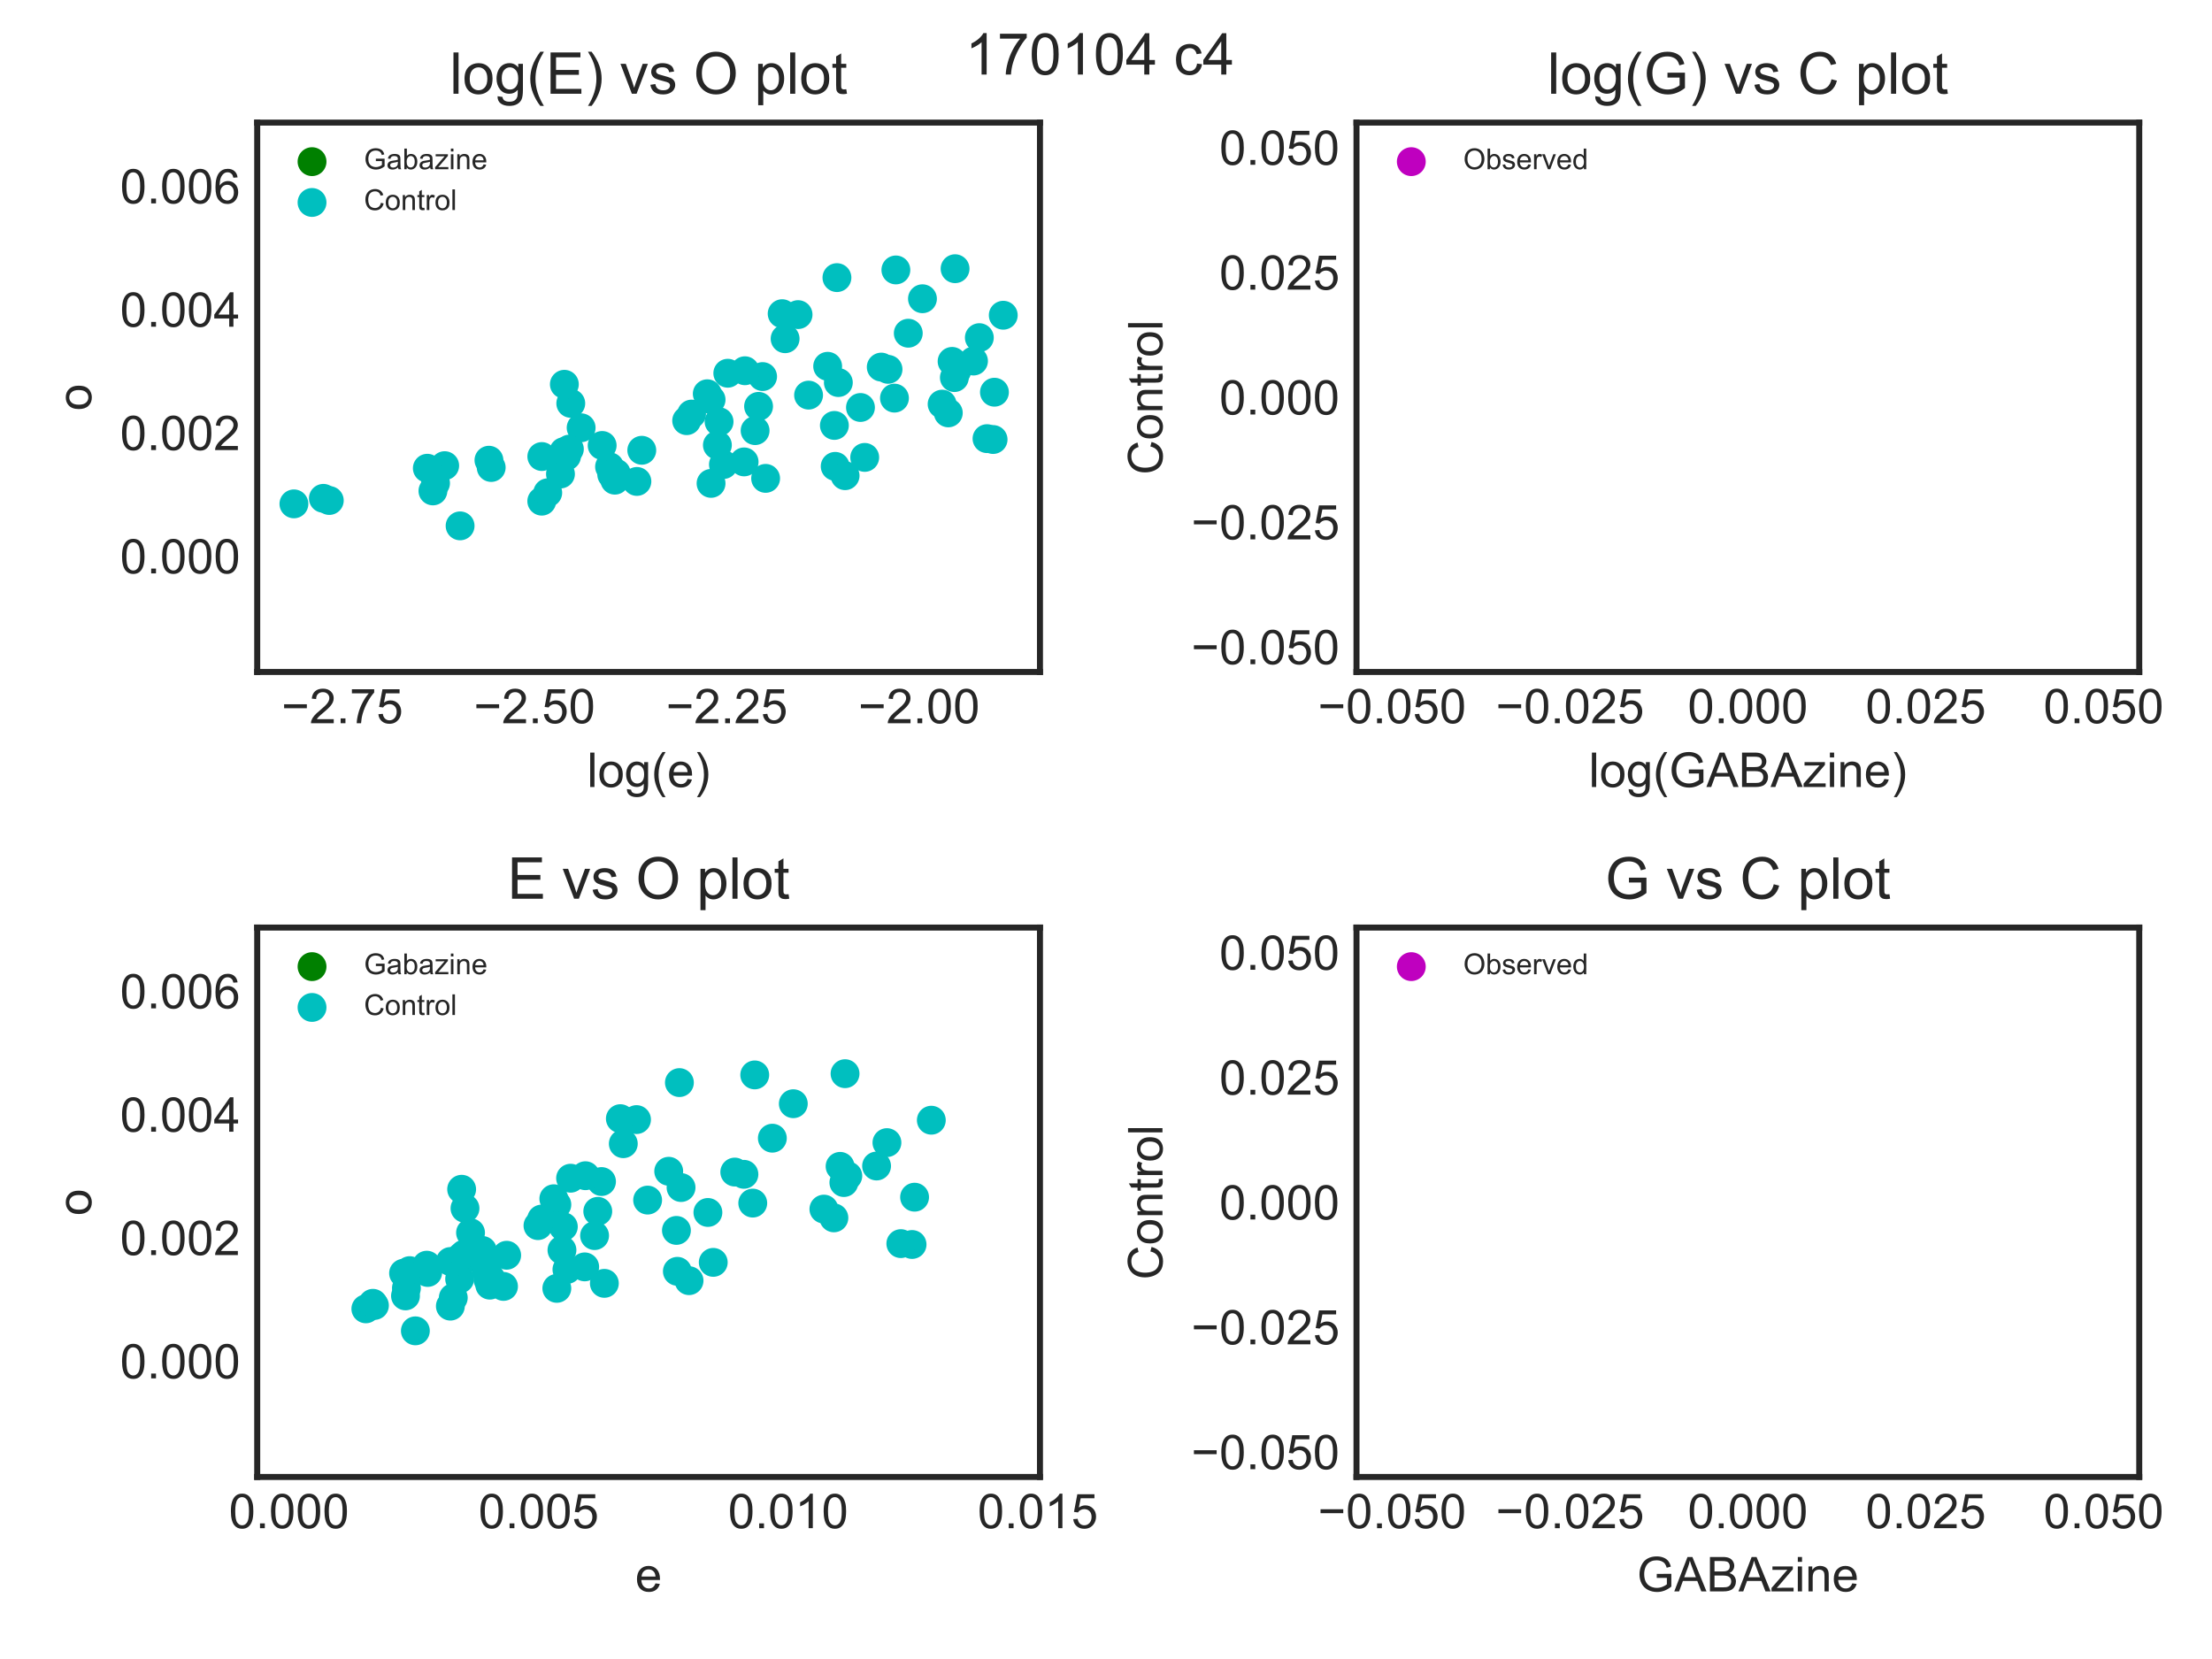 <?xml version="1.0" encoding="utf-8" standalone="no"?>
<!DOCTYPE svg PUBLIC "-//W3C//DTD SVG 1.1//EN"
  "http://www.w3.org/Graphics/SVG/1.1/DTD/svg11.dtd">
<!-- Created with matplotlib (http://matplotlib.org/) -->
<svg height="345pt" version="1.1" viewBox="0 0 460 345" width="460pt" xmlns="http://www.w3.org/2000/svg" xmlns:xlink="http://www.w3.org/1999/xlink">
 <defs>
  <style type="text/css">
*{stroke-linecap:butt;stroke-linejoin:round;}
  </style>
 </defs>
 <g id="figure_1">
  <g id="patch_1">
   <path d="M 0 345.6 
L 460.8 345.6 
L 460.8 0 
L 0 0 
z
" style="fill:#ffffff;"/>
  </g>
  <g id="axes_1">
   <g id="patch_2">
    <path d="M 53.49 139.74 
L 216.268 139.74 
L 216.268 25.496 
L 53.49 25.496 
z
" style="fill:#ffffff;"/>
   </g>
   <g id="matplotlib.axis_1">
    <g id="xtick_1">
     <g id="line2d_1"/>
     <g id="text_1">
      <!-- −2.75 -->
      <defs>
       <path d="M 52.828 31.203 
L 5.562 31.203 
L 5.562 39.406 
L 52.828 39.406 
z
" id="ArialMT-2212"/>
       <path d="M 50.344 8.453 
L 50.344 0 
L 3.031 0 
Q 2.938 3.172 4.047 6.109 
Q 5.859 10.938 9.828 15.625 
Q 13.812 20.312 21.344 26.469 
Q 33.016 36.031 37.109 41.625 
Q 41.219 47.219 41.219 52.203 
Q 41.219 57.422 37.469 61 
Q 33.734 64.594 27.734 64.594 
Q 21.391 64.594 17.578 60.781 
Q 13.766 56.984 13.719 50.25 
L 4.688 51.172 
Q 5.609 61.281 11.656 66.578 
Q 17.719 71.875 27.938 71.875 
Q 38.234 71.875 44.234 66.156 
Q 50.25 60.453 50.25 52 
Q 50.25 47.703 48.484 43.547 
Q 46.734 39.406 42.656 34.812 
Q 38.578 30.219 29.109 22.219 
Q 21.188 15.578 18.938 13.203 
Q 16.703 10.844 15.234 8.453 
z
" id="ArialMT-32"/>
       <path d="M 9.078 0 
L 9.078 10.016 
L 19.094 10.016 
L 19.094 0 
z
" id="ArialMT-2e"/>
       <path d="M 4.734 62.203 
L 4.734 70.656 
L 51.078 70.656 
L 51.078 63.812 
Q 44.234 56.547 37.516 44.484 
Q 30.812 32.422 27.156 19.672 
Q 24.516 10.688 23.781 0 
L 14.75 0 
Q 14.891 8.453 18.062 20.406 
Q 21.234 32.375 27.172 43.484 
Q 33.109 54.594 39.797 62.203 
z
" id="ArialMT-37"/>
       <path d="M 4.156 18.75 
L 13.375 19.531 
Q 14.406 12.797 18.141 9.391 
Q 21.875 6 27.156 6 
Q 33.5 6 37.891 10.781 
Q 42.281 15.578 42.281 23.484 
Q 42.281 31 38.062 35.344 
Q 33.844 39.703 27 39.703 
Q 22.75 39.703 19.328 37.766 
Q 15.922 35.844 13.969 32.766 
L 5.719 33.844 
L 12.641 70.609 
L 48.25 70.609 
L 48.25 62.203 
L 19.672 62.203 
L 15.828 42.969 
Q 22.266 47.469 29.344 47.469 
Q 38.719 47.469 45.156 40.969 
Q 51.609 34.469 51.609 24.266 
Q 51.609 14.547 45.953 7.469 
Q 39.062 -1.219 27.156 -1.219 
Q 17.391 -1.219 11.203 4.25 
Q 5.031 9.719 4.156 18.75 
" id="ArialMT-35"/>
      </defs>
      <g style="fill:#262626;" transform="translate(58.528 150.398)scale(0.1 -0.1)">
       <use xlink:href="#ArialMT-2212"/>
       <use x="58.398" xlink:href="#ArialMT-32"/>
       <use x="114.014" xlink:href="#ArialMT-2e"/>
       <use x="141.797" xlink:href="#ArialMT-37"/>
       <use x="197.412" xlink:href="#ArialMT-35"/>
      </g>
     </g>
    </g>
    <g id="xtick_2">
     <g id="line2d_2"/>
     <g id="text_2">
      <!-- −2.50 -->
      <defs>
       <path d="M 4.156 35.297 
Q 4.156 48 6.766 55.734 
Q 9.375 63.484 14.516 67.672 
Q 19.672 71.875 27.484 71.875 
Q 33.25 71.875 37.594 69.547 
Q 41.938 67.234 44.766 62.859 
Q 47.609 58.5 49.219 52.219 
Q 50.828 45.953 50.828 35.297 
Q 50.828 22.703 48.234 14.969 
Q 45.656 7.234 40.5 3 
Q 35.359 -1.219 27.484 -1.219 
Q 17.141 -1.219 11.234 6.203 
Q 4.156 15.141 4.156 35.297 
M 13.188 35.297 
Q 13.188 17.672 17.312 11.828 
Q 21.438 6 27.484 6 
Q 33.547 6 37.672 11.859 
Q 41.797 17.719 41.797 35.297 
Q 41.797 52.984 37.672 58.781 
Q 33.547 64.594 27.391 64.594 
Q 21.344 64.594 17.719 59.469 
Q 13.188 52.938 13.188 35.297 
" id="ArialMT-30"/>
      </defs>
      <g style="fill:#262626;" transform="translate(98.511 150.398)scale(0.1 -0.1)">
       <use xlink:href="#ArialMT-2212"/>
       <use x="58.398" xlink:href="#ArialMT-32"/>
       <use x="114.014" xlink:href="#ArialMT-2e"/>
       <use x="141.797" xlink:href="#ArialMT-35"/>
       <use x="197.412" xlink:href="#ArialMT-30"/>
      </g>
     </g>
    </g>
    <g id="xtick_3">
     <g id="line2d_3"/>
     <g id="text_3">
      <!-- −2.25 -->
      <g style="fill:#262626;" transform="translate(138.494 150.398)scale(0.1 -0.1)">
       <use xlink:href="#ArialMT-2212"/>
       <use x="58.398" xlink:href="#ArialMT-32"/>
       <use x="114.014" xlink:href="#ArialMT-2e"/>
       <use x="141.797" xlink:href="#ArialMT-32"/>
       <use x="197.412" xlink:href="#ArialMT-35"/>
      </g>
     </g>
    </g>
    <g id="xtick_4">
     <g id="line2d_4"/>
     <g id="text_4">
      <!-- −2.00 -->
      <g style="fill:#262626;" transform="translate(178.477 150.398)scale(0.1 -0.1)">
       <use xlink:href="#ArialMT-2212"/>
       <use x="58.398" xlink:href="#ArialMT-32"/>
       <use x="114.014" xlink:href="#ArialMT-2e"/>
       <use x="141.797" xlink:href="#ArialMT-30"/>
       <use x="197.412" xlink:href="#ArialMT-30"/>
      </g>
     </g>
    </g>
    <g id="text_5">
     <!-- log(e) -->
     <defs>
      <path d="M 6.391 0 
L 6.391 71.578 
L 15.188 71.578 
L 15.188 0 
z
" id="ArialMT-6c"/>
      <path d="M 3.328 25.922 
Q 3.328 40.328 11.328 47.266 
Q 18.016 53.031 27.641 53.031 
Q 38.328 53.031 45.109 46.016 
Q 51.906 39.016 51.906 26.656 
Q 51.906 16.656 48.906 10.906 
Q 45.906 5.172 40.156 2 
Q 34.422 -1.172 27.641 -1.172 
Q 16.75 -1.172 10.031 5.812 
Q 3.328 12.797 3.328 25.922 
M 12.359 25.922 
Q 12.359 15.969 16.703 11.016 
Q 21.047 6.062 27.641 6.062 
Q 34.188 6.062 38.531 11.031 
Q 42.875 16.016 42.875 26.219 
Q 42.875 35.844 38.5 40.797 
Q 34.125 45.75 27.641 45.75 
Q 21.047 45.75 16.703 40.812 
Q 12.359 35.891 12.359 25.922 
" id="ArialMT-6f"/>
      <path d="M 4.984 -4.297 
L 13.531 -5.562 
Q 14.062 -9.516 16.5 -11.328 
Q 19.781 -13.766 25.438 -13.766 
Q 31.547 -13.766 34.859 -11.328 
Q 38.188 -8.891 39.359 -4.5 
Q 40.047 -1.812 39.984 6.781 
Q 34.234 0 25.641 0 
Q 14.938 0 9.078 7.719 
Q 3.219 15.438 3.219 26.219 
Q 3.219 33.641 5.906 39.906 
Q 8.594 46.188 13.688 49.609 
Q 18.797 53.031 25.688 53.031 
Q 34.859 53.031 40.828 45.609 
L 40.828 51.859 
L 48.922 51.859 
L 48.922 7.031 
Q 48.922 -5.078 46.453 -10.125 
Q 44 -15.188 38.641 -18.109 
Q 33.297 -21.047 25.484 -21.047 
Q 16.219 -21.047 10.5 -16.875 
Q 4.781 -12.703 4.984 -4.297 
M 12.25 26.859 
Q 12.25 16.656 16.297 11.969 
Q 20.359 7.281 26.469 7.281 
Q 32.516 7.281 36.609 11.938 
Q 40.719 16.609 40.719 26.562 
Q 40.719 36.078 36.5 40.906 
Q 32.281 45.75 26.312 45.75 
Q 20.453 45.75 16.344 40.984 
Q 12.25 36.234 12.25 26.859 
" id="ArialMT-67"/>
      <path d="M 23.391 -21.047 
Q 16.109 -11.859 11.078 0.438 
Q 6.062 12.75 6.062 25.922 
Q 6.062 37.547 9.812 48.188 
Q 14.203 60.547 23.391 72.797 
L 29.688 72.797 
Q 23.781 62.641 21.875 58.297 
Q 18.891 51.562 17.188 44.234 
Q 15.094 35.109 15.094 25.875 
Q 15.094 2.391 29.688 -21.047 
z
" id="ArialMT-28"/>
      <path d="M 42.094 16.703 
L 51.172 15.578 
Q 49.031 7.625 43.219 3.219 
Q 37.406 -1.172 28.375 -1.172 
Q 17 -1.172 10.328 5.828 
Q 3.656 12.844 3.656 25.484 
Q 3.656 38.578 10.391 45.797 
Q 17.141 53.031 27.875 53.031 
Q 38.281 53.031 44.875 45.953 
Q 51.469 38.875 51.469 26.031 
Q 51.469 25.25 51.422 23.688 
L 12.75 23.688 
Q 13.234 15.141 17.578 10.594 
Q 21.922 6.062 28.422 6.062 
Q 33.25 6.062 36.672 8.594 
Q 40.094 11.141 42.094 16.703 
M 13.234 30.906 
L 42.188 30.906 
Q 41.609 37.453 38.875 40.719 
Q 34.672 45.797 27.984 45.797 
Q 21.922 45.797 17.797 41.75 
Q 13.672 37.703 13.234 30.906 
" id="ArialMT-65"/>
      <path d="M 12.359 -21.047 
L 6.062 -21.047 
Q 20.656 2.391 20.656 25.875 
Q 20.656 35.062 18.562 44.094 
Q 16.891 51.422 13.922 58.156 
Q 12.016 62.547 6.062 72.797 
L 12.359 72.797 
Q 21.531 60.547 25.922 48.188 
Q 29.688 37.547 29.688 25.922 
Q 29.688 12.75 24.625 0.438 
Q 19.578 -11.859 12.359 -21.047 
" id="ArialMT-29"/>
     </defs>
     <g style="fill:#262626;" transform="translate(122.097 163.665)scale(0.1 -0.1)">
      <use xlink:href="#ArialMT-6c"/>
      <use x="22.217" xlink:href="#ArialMT-6f"/>
      <use x="77.832" xlink:href="#ArialMT-67"/>
      <use x="133.447" xlink:href="#ArialMT-28"/>
      <use x="166.748" xlink:href="#ArialMT-65"/>
      <use x="222.363" xlink:href="#ArialMT-29"/>
     </g>
    </g>
   </g>
   <g id="matplotlib.axis_2">
    <g id="ytick_1">
     <g id="line2d_5"/>
     <g id="text_6">
      <!-- 0.000 -->
      <g style="fill:#262626;" transform="translate(24.968 119.24)scale(0.1 -0.1)">
       <use xlink:href="#ArialMT-30"/>
       <use x="55.615" xlink:href="#ArialMT-2e"/>
       <use x="83.398" xlink:href="#ArialMT-30"/>
       <use x="139.014" xlink:href="#ArialMT-30"/>
       <use x="194.629" xlink:href="#ArialMT-30"/>
      </g>
     </g>
    </g>
    <g id="ytick_2">
     <g id="line2d_6"/>
     <g id="text_7">
      <!-- 0.002 -->
      <g style="fill:#262626;" transform="translate(24.968 93.592)scale(0.1 -0.1)">
       <use xlink:href="#ArialMT-30"/>
       <use x="55.615" xlink:href="#ArialMT-2e"/>
       <use x="83.398" xlink:href="#ArialMT-30"/>
       <use x="139.014" xlink:href="#ArialMT-30"/>
       <use x="194.629" xlink:href="#ArialMT-32"/>
      </g>
     </g>
    </g>
    <g id="ytick_3">
     <g id="line2d_7"/>
     <g id="text_8">
      <!-- 0.004 -->
      <defs>
       <path d="M 32.328 0 
L 32.328 17.141 
L 1.266 17.141 
L 1.266 25.203 
L 33.938 71.578 
L 41.109 71.578 
L 41.109 25.203 
L 50.781 25.203 
L 50.781 17.141 
L 41.109 17.141 
L 41.109 0 
z
M 32.328 25.203 
L 32.328 57.469 
L 9.906 25.203 
z
" id="ArialMT-34"/>
      </defs>
      <g style="fill:#262626;" transform="translate(24.968 67.943)scale(0.1 -0.1)">
       <use xlink:href="#ArialMT-30"/>
       <use x="55.615" xlink:href="#ArialMT-2e"/>
       <use x="83.398" xlink:href="#ArialMT-30"/>
       <use x="139.014" xlink:href="#ArialMT-30"/>
       <use x="194.629" xlink:href="#ArialMT-34"/>
      </g>
     </g>
    </g>
    <g id="ytick_4">
     <g id="line2d_8"/>
     <g id="text_9">
      <!-- 0.006 -->
      <defs>
       <path d="M 49.75 54.047 
L 41.016 53.375 
Q 39.844 58.547 37.703 60.891 
Q 34.125 64.656 28.906 64.656 
Q 24.703 64.656 21.531 62.312 
Q 17.391 59.281 14.984 53.469 
Q 12.594 47.656 12.5 36.922 
Q 15.672 41.75 20.266 44.094 
Q 24.859 46.438 29.891 46.438 
Q 38.672 46.438 44.844 39.969 
Q 51.031 33.5 51.031 23.25 
Q 51.031 16.5 48.125 10.719 
Q 45.219 4.938 40.141 1.859 
Q 35.062 -1.219 28.609 -1.219 
Q 17.625 -1.219 10.688 6.859 
Q 3.766 14.938 3.766 33.5 
Q 3.766 54.25 11.422 63.672 
Q 18.109 71.875 29.438 71.875 
Q 37.891 71.875 43.281 67.141 
Q 48.688 62.406 49.75 54.047 
M 13.875 23.188 
Q 13.875 18.656 15.797 14.5 
Q 17.719 10.359 21.188 8.172 
Q 24.656 6 28.469 6 
Q 34.031 6 38.031 10.484 
Q 42.047 14.984 42.047 22.703 
Q 42.047 30.125 38.078 34.391 
Q 34.125 38.672 28.125 38.672 
Q 22.172 38.672 18.016 34.391 
Q 13.875 30.125 13.875 23.188 
" id="ArialMT-36"/>
      </defs>
      <g style="fill:#262626;" transform="translate(24.968 42.295)scale(0.1 -0.1)">
       <use xlink:href="#ArialMT-30"/>
       <use x="55.615" xlink:href="#ArialMT-2e"/>
       <use x="83.398" xlink:href="#ArialMT-30"/>
       <use x="139.014" xlink:href="#ArialMT-30"/>
       <use x="194.629" xlink:href="#ArialMT-36"/>
      </g>
     </g>
    </g>
    <g id="text_10">
     <!-- o -->
     <g style="fill:#262626;" transform="translate(18.981 85.399)rotate(-90)scale(0.1 -0.1)">
      <use xlink:href="#ArialMT-6f"/>
     </g>
    </g>
   </g>
   <g id="PathCollection_1">
    <path clip-path="url(#p7c85d0fe4b)" d="M 0 348.6 
C 0.796 348.6 1.559 348.284 2.121 347.721 
C 2.684 347.159 3 346.396 3 345.6 
C 3 344.804 2.684 344.041 2.121 343.479 
C 1.559 342.916 0.796 342.6 0 342.6 
C -0.796 342.6 -1.559 342.916 -2.121 343.479 
C -2.684 344.041 -3 344.804 -3 345.6 
C -3 346.396 -2.684 347.159 -2.121 347.721 
C -1.559 348.284 -0.796 348.6 0 348.6 
z
" style="fill:#008000;"/>
   </g>
   <g id="PathCollection_2">
    <defs>
     <path d="M 0 3 
C 0.796 3 1.559 2.684 2.121 2.121 
C 2.684 1.559 3 0.796 3 0 
C 3 -0.796 2.684 -1.559 2.121 -2.121 
C 1.559 -2.684 0.796 -3 0 -3 
C -0.796 -3 -1.559 -2.684 -2.121 -2.121 
C -2.684 -1.559 -3 -0.796 -3 0 
C -3 0.796 -2.684 1.559 -2.121 2.121 
C -1.559 2.684 -0.796 3 0 3 
z
" id="C0_0_2938f8068b"/>
    </defs>
    <g clip-path="url(#p7c85d0fe4b)">
     <use style="fill:#00bfbf;" x="116.555" xlink:href="#C0_0_2938f8068b" y="98.575"/>
    </g>
    <g clip-path="url(#p7c85d0fe4b)">
     <use style="fill:#00bfbf;" x="133.463" xlink:href="#C0_0_2938f8068b" y="93.639"/>
    </g>
    <g clip-path="url(#p7c85d0fe4b)">
     <use style="fill:#00bfbf;" x="150.441" xlink:href="#C0_0_2938f8068b" y="96.605"/>
    </g>
    <g clip-path="url(#p7c85d0fe4b)">
     <use style="fill:#00bfbf;" x="206.8" xlink:href="#C0_0_2938f8068b" y="81.562"/>
    </g>
    <g clip-path="url(#p7c85d0fe4b)">
     <use style="fill:#00bfbf;" x="157.03" xlink:href="#C0_0_2938f8068b" y="89.55"/>
    </g>
    <g clip-path="url(#p7c85d0fe4b)">
     <use style="fill:#00bfbf;" x="197.207" xlink:href="#C0_0_2938f8068b" y="85.861"/>
    </g>
    <g clip-path="url(#p7c85d0fe4b)">
     <use style="fill:#00bfbf;" x="186.304" xlink:href="#C0_0_2938f8068b" y="56.135"/>
    </g>
    <g clip-path="url(#p7c85d0fe4b)">
     <use style="fill:#00bfbf;" x="159.217" xlink:href="#C0_0_2938f8068b" y="99.482"/>
    </g>
    <g clip-path="url(#p7c85d0fe4b)">
     <use style="fill:#00bfbf;" x="184.672" xlink:href="#C0_0_2938f8068b" y="76.807"/>
    </g>
    <g clip-path="url(#p7c85d0fe4b)">
     <use style="fill:#00bfbf;" x="206.52" xlink:href="#C0_0_2938f8068b" y="91.399"/>
    </g>
    <g clip-path="url(#p7c85d0fe4b)">
     <use style="fill:#00bfbf;" x="195.921" xlink:href="#C0_0_2938f8068b" y="84.043"/>
    </g>
    <g clip-path="url(#p7c85d0fe4b)">
     <use style="fill:#00bfbf;" x="127.861" xlink:href="#C0_0_2938f8068b" y="99.856"/>
    </g>
    <g clip-path="url(#p7c85d0fe4b)">
     <use style="fill:#00bfbf;" x="205.256" xlink:href="#C0_0_2938f8068b" y="91.219"/>
    </g>
    <g clip-path="url(#p7c85d0fe4b)">
     <use style="fill:#00bfbf;" x="147.875" xlink:href="#C0_0_2938f8068b" y="83.113"/>
    </g>
    <g clip-path="url(#p7c85d0fe4b)">
     <use style="fill:#00bfbf;" x="117.819" xlink:href="#C0_0_2938f8068b" y="94.855"/>
    </g>
    <g clip-path="url(#p7c85d0fe4b)">
     <use style="fill:#00bfbf;" x="168.15" xlink:href="#C0_0_2938f8068b" y="82.168"/>
    </g>
    <g clip-path="url(#p7c85d0fe4b)">
     <use style="fill:#00bfbf;" x="198.616" xlink:href="#C0_0_2938f8068b" y="55.88"/>
    </g>
    <g clip-path="url(#p7c85d0fe4b)">
     <use style="fill:#00bfbf;" x="149.188" xlink:href="#C0_0_2938f8068b" y="92.565"/>
    </g>
    <g clip-path="url(#p7c85d0fe4b)">
     <use style="fill:#00bfbf;" x="198.961" xlink:href="#C0_0_2938f8068b" y="77.131"/>
    </g>
    <g clip-path="url(#p7c85d0fe4b)">
     <use style="fill:#00bfbf;" x="112.675" xlink:href="#C0_0_2938f8068b" y="94.939"/>
    </g>
    <g clip-path="url(#p7c85d0fe4b)">
     <use style="fill:#00bfbf;" x="165.964" xlink:href="#C0_0_2938f8068b" y="65.426"/>
    </g>
    <g clip-path="url(#p7c85d0fe4b)">
     <use style="fill:#00bfbf;" x="92.477" xlink:href="#C0_0_2938f8068b" y="96.837"/>
    </g>
    <g clip-path="url(#p7c85d0fe4b)">
     <use style="fill:#00bfbf;" x="154.745" xlink:href="#C0_0_2938f8068b" y="96.056"/>
    </g>
    <g clip-path="url(#p7c85d0fe4b)">
     <use style="fill:#00bfbf;" x="95.682" xlink:href="#C0_0_2938f8068b" y="109.357"/>
    </g>
    <g clip-path="url(#p7c85d0fe4b)">
     <use style="fill:#00bfbf;" x="147.082" xlink:href="#C0_0_2938f8068b" y="81.885"/>
    </g>
    <g clip-path="url(#p7c85d0fe4b)">
     <use style="fill:#00bfbf;" x="178.941" xlink:href="#C0_0_2938f8068b" y="84.739"/>
    </g>
    <g clip-path="url(#p7c85d0fe4b)">
     <use style="fill:#00bfbf;" x="142.798" xlink:href="#C0_0_2938f8068b" y="87.479"/>
    </g>
    <g clip-path="url(#p7c85d0fe4b)">
     <use style="fill:#00bfbf;" x="191.832" xlink:href="#C0_0_2938f8068b" y="62.125"/>
    </g>
    <g clip-path="url(#p7c85d0fe4b)">
     <use style="fill:#00bfbf;" x="162.655" xlink:href="#C0_0_2938f8068b" y="65.232"/>
    </g>
    <g clip-path="url(#p7c85d0fe4b)">
     <use style="fill:#00bfbf;" x="125.223" xlink:href="#C0_0_2938f8068b" y="92.636"/>
    </g>
    <g clip-path="url(#p7c85d0fe4b)">
     <use style="fill:#00bfbf;" x="158.588" xlink:href="#C0_0_2938f8068b" y="78.309"/>
    </g>
    <g clip-path="url(#p7c85d0fe4b)">
     <use style="fill:#00bfbf;" x="151.349" xlink:href="#C0_0_2938f8068b" y="77.617"/>
    </g>
    <g clip-path="url(#p7c85d0fe4b)">
     <use style="fill:#00bfbf;" x="90.031" xlink:href="#C0_0_2938f8068b" y="102.088"/>
    </g>
    <g clip-path="url(#p7c85d0fe4b)">
     <use style="fill:#00bfbf;" x="102.148" xlink:href="#C0_0_2938f8068b" y="97.217"/>
    </g>
    <g clip-path="url(#p7c85d0fe4b)">
     <use style="fill:#00bfbf;" x="101.68" xlink:href="#C0_0_2938f8068b" y="95.705"/>
    </g>
    <g clip-path="url(#p7c85d0fe4b)">
     <use style="fill:#00bfbf;" x="128.155" xlink:href="#C0_0_2938f8068b" y="98.42"/>
    </g>
    <g clip-path="url(#p7c85d0fe4b)">
     <use style="fill:#00bfbf;" x="126.761" xlink:href="#C0_0_2938f8068b" y="97.063"/>
    </g>
    <g clip-path="url(#p7c85d0fe4b)">
     <use style="fill:#00bfbf;" x="174.34" xlink:href="#C0_0_2938f8068b" y="79.556"/>
    </g>
    <g clip-path="url(#p7c85d0fe4b)">
     <use style="fill:#00bfbf;" x="198.468" xlink:href="#C0_0_2938f8068b" y="78.522"/>
    </g>
    <g clip-path="url(#p7c85d0fe4b)">
     <use style="fill:#00bfbf;" x="173.515" xlink:href="#C0_0_2938f8068b" y="88.472"/>
    </g>
    <g clip-path="url(#p7c85d0fe4b)">
     <use style="fill:#00bfbf;" x="183.262" xlink:href="#C0_0_2938f8068b" y="76.338"/>
    </g>
    <g clip-path="url(#p7c85d0fe4b)">
     <use style="fill:#00bfbf;" x="132.446" xlink:href="#C0_0_2938f8068b" y="100.118"/>
    </g>
    <g clip-path="url(#p7c85d0fe4b)">
     <use style="fill:#00bfbf;" x="90.575" xlink:href="#C0_0_2938f8068b" y="100.477"/>
    </g>
    <g clip-path="url(#p7c85d0fe4b)">
     <use style="fill:#00bfbf;" x="112.666" xlink:href="#C0_0_2938f8068b" y="104.22"/>
    </g>
    <g clip-path="url(#p7c85d0fe4b)">
     <use style="fill:#00bfbf;" x="163.27" xlink:href="#C0_0_2938f8068b" y="70.44"/>
    </g>
    <g clip-path="url(#p7c85d0fe4b)">
     <use style="fill:#00bfbf;" x="197.994" xlink:href="#C0_0_2938f8068b" y="75.152"/>
    </g>
    <g clip-path="url(#p7c85d0fe4b)">
     <use style="fill:#00bfbf;" x="173.684" xlink:href="#C0_0_2938f8068b" y="96.982"/>
    </g>
    <g clip-path="url(#p7c85d0fe4b)">
     <use style="fill:#00bfbf;" x="68.479" xlink:href="#C0_0_2938f8068b" y="104.082"/>
    </g>
    <g clip-path="url(#p7c85d0fe4b)">
     <use style="fill:#00bfbf;" x="147.869" xlink:href="#C0_0_2938f8068b" y="100.523"/>
    </g>
    <g clip-path="url(#p7c85d0fe4b)">
     <use style="fill:#00bfbf;" x="157.751" xlink:href="#C0_0_2938f8068b" y="84.506"/>
    </g>
    <g clip-path="url(#p7c85d0fe4b)">
     <use style="fill:#00bfbf;" x="188.883" xlink:href="#C0_0_2938f8068b" y="69.294"/>
    </g>
    <g clip-path="url(#p7c85d0fe4b)">
     <use style="fill:#00bfbf;" x="117.248" xlink:href="#C0_0_2938f8068b" y="93.922"/>
    </g>
    <g clip-path="url(#p7c85d0fe4b)">
     <use style="fill:#00bfbf;" x="118.697" xlink:href="#C0_0_2938f8068b" y="83.883"/>
    </g>
    <g clip-path="url(#p7c85d0fe4b)">
     <use style="fill:#00bfbf;" x="61.123" xlink:href="#C0_0_2938f8068b" y="104.782"/>
    </g>
    <g clip-path="url(#p7c85d0fe4b)">
     <use style="fill:#00bfbf;" x="175.743" xlink:href="#C0_0_2938f8068b" y="98.922"/>
    </g>
    <g clip-path="url(#p7c85d0fe4b)">
     <use style="fill:#00bfbf;" x="88.867" xlink:href="#C0_0_2938f8068b" y="97.374"/>
    </g>
    <g clip-path="url(#p7c85d0fe4b)">
     <use style="fill:#00bfbf;" x="120.851" xlink:href="#C0_0_2938f8068b" y="88.957"/>
    </g>
    <g clip-path="url(#p7c85d0fe4b)">
     <use style="fill:#00bfbf;" x="117.363" xlink:href="#C0_0_2938f8068b" y="79.914"/>
    </g>
    <g clip-path="url(#p7c85d0fe4b)">
     <use style="fill:#00bfbf;" x="174.047" xlink:href="#C0_0_2938f8068b" y="57.733"/>
    </g>
    <g clip-path="url(#p7c85d0fe4b)">
     <use style="fill:#00bfbf;" x="118.408" xlink:href="#C0_0_2938f8068b" y="93.394"/>
    </g>
    <g clip-path="url(#p7c85d0fe4b)">
     <use style="fill:#00bfbf;" x="179.823" xlink:href="#C0_0_2938f8068b" y="95.119"/>
    </g>
    <g clip-path="url(#p7c85d0fe4b)">
     <use style="fill:#00bfbf;" x="186.009" xlink:href="#C0_0_2938f8068b" y="82.792"/>
    </g>
    <g clip-path="url(#p7c85d0fe4b)">
     <use style="fill:#00bfbf;" x="172.119" xlink:href="#C0_0_2938f8068b" y="76.173"/>
    </g>
    <g clip-path="url(#p7c85d0fe4b)">
     <use style="fill:#00bfbf;" x="149.536" xlink:href="#C0_0_2938f8068b" y="87.697"/>
    </g>
    <g clip-path="url(#p7c85d0fe4b)">
     <use style="fill:#00bfbf;" x="154.913" xlink:href="#C0_0_2938f8068b" y="77.098"/>
    </g>
    <g clip-path="url(#p7c85d0fe4b)">
     <use style="fill:#00bfbf;" x="113.907" xlink:href="#C0_0_2938f8068b" y="102.473"/>
    </g>
    <g clip-path="url(#p7c85d0fe4b)">
     <use style="fill:#00bfbf;" x="127.215" xlink:href="#C0_0_2938f8068b" y="98.68"/>
    </g>
    <g clip-path="url(#p7c85d0fe4b)">
     <use style="fill:#00bfbf;" x="208.635" xlink:href="#C0_0_2938f8068b" y="65.554"/>
    </g>
    <g clip-path="url(#p7c85d0fe4b)">
     <use style="fill:#00bfbf;" x="67.247" xlink:href="#C0_0_2938f8068b" y="103.632"/>
    </g>
    <g clip-path="url(#p7c85d0fe4b)">
     <use style="fill:#00bfbf;" x="202.447" xlink:href="#C0_0_2938f8068b" y="75.079"/>
    </g>
    <g clip-path="url(#p7c85d0fe4b)">
     <use style="fill:#00bfbf;" x="203.661" xlink:href="#C0_0_2938f8068b" y="70.216"/>
    </g>
    <g clip-path="url(#p7c85d0fe4b)">
     <use style="fill:#00bfbf;" x="143.818" xlink:href="#C0_0_2938f8068b" y="86.11"/>
    </g>
   </g>
   <g id="patch_3">
    <path d="M 53.49 139.74 
L 53.49 25.496 
" style="fill:none;stroke:#262626;stroke-linecap:square;stroke-linejoin:miter;stroke-width:1.25;"/>
   </g>
   <g id="patch_4">
    <path d="M 216.268 139.74 
L 216.268 25.496 
" style="fill:none;stroke:#262626;stroke-linecap:square;stroke-linejoin:miter;stroke-width:1.25;"/>
   </g>
   <g id="patch_5">
    <path d="M 53.49 139.74 
L 216.268 139.74 
" style="fill:none;stroke:#262626;stroke-linecap:square;stroke-linejoin:miter;stroke-width:1.25;"/>
   </g>
   <g id="patch_6">
    <path d="M 53.49 25.496 
L 216.268 25.496 
" style="fill:none;stroke:#262626;stroke-linecap:square;stroke-linejoin:miter;stroke-width:1.25;"/>
   </g>
   <g id="text_11">
    <!-- log(E) vs O plot -->
    <defs>
     <path d="M 7.906 0 
L 7.906 71.578 
L 59.672 71.578 
L 59.672 63.141 
L 17.391 63.141 
L 17.391 41.219 
L 56.984 41.219 
L 56.984 32.812 
L 17.391 32.812 
L 17.391 8.453 
L 61.328 8.453 
L 61.328 0 
z
" id="ArialMT-45"/>
     <path id="ArialMT-20"/>
     <path d="M 21 0 
L 1.266 51.859 
L 10.547 51.859 
L 21.688 20.797 
Q 23.484 15.766 25 10.359 
Q 26.172 14.453 28.266 20.219 
L 39.797 51.859 
L 48.828 51.859 
L 29.203 0 
z
" id="ArialMT-76"/>
     <path d="M 3.078 15.484 
L 11.766 16.844 
Q 12.5 11.625 15.844 8.844 
Q 19.188 6.062 25.203 6.062 
Q 31.25 6.062 34.172 8.516 
Q 37.109 10.984 37.109 14.312 
Q 37.109 17.281 34.516 19 
Q 32.719 20.172 25.531 21.969 
Q 15.875 24.422 12.141 26.203 
Q 8.406 27.984 6.469 31.125 
Q 4.547 34.281 4.547 38.094 
Q 4.547 41.547 6.125 44.5 
Q 7.719 47.469 10.453 49.422 
Q 12.5 50.922 16.031 51.969 
Q 19.578 53.031 23.641 53.031 
Q 29.734 53.031 34.344 51.266 
Q 38.969 49.516 41.156 46.5 
Q 43.359 43.5 44.188 38.484 
L 35.594 37.312 
Q 35.016 41.312 32.203 43.547 
Q 29.391 45.797 24.266 45.797 
Q 18.219 45.797 15.625 43.797 
Q 13.031 41.797 13.031 39.109 
Q 13.031 37.406 14.109 36.031 
Q 15.188 34.625 17.484 33.688 
Q 18.797 33.203 25.25 31.453 
Q 34.578 28.953 38.25 27.359 
Q 41.938 25.781 44.031 22.75 
Q 46.141 19.734 46.141 15.234 
Q 46.141 10.844 43.578 6.953 
Q 41.016 3.078 36.172 0.953 
Q 31.344 -1.172 25.25 -1.172 
Q 15.141 -1.172 9.844 3.031 
Q 4.547 7.234 3.078 15.484 
" id="ArialMT-73"/>
     <path d="M 4.828 34.859 
Q 4.828 52.688 14.391 62.766 
Q 23.969 72.859 39.109 72.859 
Q 49.031 72.859 56.984 68.109 
Q 64.938 63.375 69.109 54.906 
Q 73.297 46.438 73.297 35.688 
Q 73.297 24.812 68.891 16.219 
Q 64.5 7.625 56.438 3.203 
Q 48.391 -1.219 39.062 -1.219 
Q 28.953 -1.219 20.984 3.656 
Q 13.031 8.547 8.922 16.984 
Q 4.828 25.438 4.828 34.859 
M 14.594 34.719 
Q 14.594 21.781 21.547 14.328 
Q 28.516 6.891 39.016 6.891 
Q 49.703 6.891 56.609 14.406 
Q 63.531 21.922 63.531 35.75 
Q 63.531 44.484 60.578 51 
Q 57.625 57.516 51.922 61.109 
Q 46.234 64.703 39.156 64.703 
Q 29.109 64.703 21.844 57.781 
Q 14.594 50.875 14.594 34.719 
" id="ArialMT-4f"/>
     <path d="M 6.594 -19.875 
L 6.594 51.859 
L 14.594 51.859 
L 14.594 45.125 
Q 17.438 49.078 21 51.047 
Q 24.562 53.031 29.641 53.031 
Q 36.281 53.031 41.359 49.609 
Q 46.438 46.188 49.016 39.953 
Q 51.609 33.734 51.609 26.312 
Q 51.609 18.359 48.75 11.984 
Q 45.906 5.609 40.453 2.219 
Q 35.016 -1.172 29 -1.172 
Q 24.609 -1.172 21.109 0.688 
Q 17.625 2.547 15.375 5.375 
L 15.375 -19.875 
z
M 14.547 25.641 
Q 14.547 15.625 18.594 10.844 
Q 22.656 6.062 28.422 6.062 
Q 34.281 6.062 38.453 11.016 
Q 42.625 15.969 42.625 26.375 
Q 42.625 36.281 38.547 41.203 
Q 34.469 46.141 28.812 46.141 
Q 23.188 46.141 18.859 40.891 
Q 14.547 35.641 14.547 25.641 
" id="ArialMT-70"/>
     <path d="M 25.781 7.859 
L 27.047 0.094 
Q 23.344 -0.688 20.406 -0.688 
Q 15.625 -0.688 12.984 0.828 
Q 10.359 2.344 9.281 4.812 
Q 8.203 7.281 8.203 15.188 
L 8.203 45.016 
L 1.766 45.016 
L 1.766 51.859 
L 8.203 51.859 
L 8.203 64.703 
L 16.938 69.969 
L 16.938 51.859 
L 25.781 51.859 
L 25.781 45.016 
L 16.938 45.016 
L 16.938 14.703 
Q 16.938 10.938 17.406 9.859 
Q 17.875 8.797 18.922 8.156 
Q 19.969 7.516 21.922 7.516 
Q 23.391 7.516 25.781 7.859 
" id="ArialMT-74"/>
    </defs>
    <g style="fill:#262626;" transform="translate(93.534 19.496)scale(0.12 -0.12)">
     <use xlink:href="#ArialMT-6c"/>
     <use x="22.217" xlink:href="#ArialMT-6f"/>
     <use x="77.832" xlink:href="#ArialMT-67"/>
     <use x="133.447" xlink:href="#ArialMT-28"/>
     <use x="166.748" xlink:href="#ArialMT-45"/>
     <use x="233.447" xlink:href="#ArialMT-29"/>
     <use x="266.748" xlink:href="#ArialMT-20"/>
     <use x="294.531" xlink:href="#ArialMT-76"/>
     <use x="344.531" xlink:href="#ArialMT-73"/>
     <use x="394.531" xlink:href="#ArialMT-20"/>
     <use x="422.314" xlink:href="#ArialMT-4f"/>
     <use x="500.098" xlink:href="#ArialMT-20"/>
     <use x="527.881" xlink:href="#ArialMT-70"/>
     <use x="583.496" xlink:href="#ArialMT-6c"/>
     <use x="605.713" xlink:href="#ArialMT-6f"/>
     <use x="661.328" xlink:href="#ArialMT-74"/>
    </g>
   </g>
   <g id="legend_1">
    <g id="PathCollection_3">
     <path d="M 64.89 36.616 
C 65.686 36.616 66.449 36.3 67.011 35.737 
C 67.574 35.175 67.89 34.412 67.89 33.616 
C 67.89 32.82 67.574 32.057 67.011 31.495 
C 66.449 30.932 65.686 30.616 64.89 30.616 
C 64.094 30.616 63.331 30.932 62.769 31.495 
C 62.206 32.057 61.89 32.82 61.89 33.616 
C 61.89 34.412 62.206 35.175 62.769 35.737 
C 63.331 36.3 64.094 36.616 64.89 36.616 
z
" style="fill:#008000;"/>
    </g>
    <g id="text_12">
     <!-- Gabazine -->
     <defs>
      <path d="M 41.219 28.078 
L 41.219 36.469 
L 71.531 36.531 
L 71.531 9.969 
Q 64.547 4.391 57.125 1.578 
Q 49.703 -1.219 41.891 -1.219 
Q 31.344 -1.219 22.719 3.297 
Q 14.109 7.812 9.719 16.359 
Q 5.328 24.906 5.328 35.453 
Q 5.328 45.906 9.688 54.953 
Q 14.062 64.016 22.266 68.406 
Q 30.469 72.797 41.156 72.797 
Q 48.922 72.797 55.188 70.281 
Q 61.469 67.781 65.031 63.281 
Q 68.609 58.797 70.453 51.562 
L 61.922 49.219 
Q 60.297 54.688 57.906 57.812 
Q 55.516 60.938 51.062 62.812 
Q 46.625 64.703 41.219 64.703 
Q 34.719 64.703 29.984 62.719 
Q 25.25 60.75 22.344 57.516 
Q 19.438 54.297 17.828 50.438 
Q 15.094 43.797 15.094 36.031 
Q 15.094 26.469 18.391 20.016 
Q 21.688 13.578 27.984 10.453 
Q 34.281 7.328 41.359 7.328 
Q 47.516 7.328 53.375 9.688 
Q 59.234 12.062 62.25 14.75 
L 62.25 28.078 
z
" id="ArialMT-47"/>
      <path d="M 40.438 6.391 
Q 35.547 2.25 31.031 0.531 
Q 26.516 -1.172 21.344 -1.172 
Q 12.797 -1.172 8.203 3 
Q 3.609 7.172 3.609 13.672 
Q 3.609 17.484 5.344 20.625 
Q 7.078 23.781 9.891 25.688 
Q 12.703 27.594 16.219 28.562 
Q 18.797 29.25 24.031 29.891 
Q 34.672 31.156 39.703 32.906 
Q 39.75 34.719 39.75 35.203 
Q 39.75 40.578 37.25 42.781 
Q 33.891 45.75 27.25 45.75 
Q 21.047 45.75 18.094 43.578 
Q 15.141 41.406 13.719 35.891 
L 5.125 37.062 
Q 6.297 42.578 8.984 45.969 
Q 11.672 49.359 16.75 51.188 
Q 21.828 53.031 28.516 53.031 
Q 35.156 53.031 39.297 51.469 
Q 43.453 49.906 45.406 47.531 
Q 47.359 45.172 48.141 41.547 
Q 48.578 39.312 48.578 33.453 
L 48.578 21.734 
Q 48.578 9.469 49.141 6.219 
Q 49.703 2.984 51.375 0 
L 42.188 0 
Q 40.828 2.734 40.438 6.391 
M 39.703 26.031 
Q 34.906 24.078 25.344 22.703 
Q 19.922 21.922 17.672 20.938 
Q 15.438 19.969 14.203 18.094 
Q 12.984 16.219 12.984 13.922 
Q 12.984 10.406 15.641 8.062 
Q 18.312 5.719 23.438 5.719 
Q 28.516 5.719 32.469 7.938 
Q 36.422 10.156 38.281 14.016 
Q 39.703 17 39.703 22.797 
z
" id="ArialMT-61"/>
      <path d="M 14.703 0 
L 6.547 0 
L 6.547 71.578 
L 15.328 71.578 
L 15.328 46.047 
Q 20.906 53.031 29.547 53.031 
Q 34.328 53.031 38.594 51.094 
Q 42.875 49.172 45.625 45.672 
Q 48.391 42.188 49.953 37.25 
Q 51.516 32.328 51.516 26.703 
Q 51.516 13.375 44.922 6.094 
Q 38.328 -1.172 29.109 -1.172 
Q 19.922 -1.172 14.703 6.5 
z
M 14.594 26.312 
Q 14.594 17 17.141 12.844 
Q 21.297 6.062 28.375 6.062 
Q 34.125 6.062 38.328 11.062 
Q 42.531 16.062 42.531 25.984 
Q 42.531 36.141 38.5 40.969 
Q 34.469 45.797 28.766 45.797 
Q 23 45.797 18.797 40.797 
Q 14.594 35.797 14.594 26.312 
" id="ArialMT-62"/>
      <path d="M 1.953 0 
L 1.953 7.125 
L 34.969 45.016 
Q 29.344 44.734 25.047 44.734 
L 3.906 44.734 
L 3.906 51.859 
L 46.297 51.859 
L 46.297 46.047 
L 18.219 13.141 
L 12.797 7.125 
Q 18.703 7.562 23.875 7.562 
L 47.859 7.562 
L 47.859 0 
z
" id="ArialMT-7a"/>
      <path d="M 6.641 61.469 
L 6.641 71.578 
L 15.438 71.578 
L 15.438 61.469 
z
M 6.641 0 
L 6.641 51.859 
L 15.438 51.859 
L 15.438 0 
z
" id="ArialMT-69"/>
      <path d="M 6.594 0 
L 6.594 51.859 
L 14.5 51.859 
L 14.5 44.484 
Q 20.219 53.031 31 53.031 
Q 35.688 53.031 39.625 51.344 
Q 43.562 49.656 45.516 46.922 
Q 47.469 44.188 48.25 40.438 
Q 48.734 37.984 48.734 31.891 
L 48.734 0 
L 39.938 0 
L 39.938 31.547 
Q 39.938 36.922 38.906 39.578 
Q 37.891 42.234 35.281 43.812 
Q 32.672 45.406 29.156 45.406 
Q 23.531 45.406 19.453 41.844 
Q 15.375 38.281 15.375 28.328 
L 15.375 0 
z
" id="ArialMT-6e"/>
     </defs>
     <g style="fill:#262626;" transform="translate(75.69 35.191)scale(0.06 -0.06)">
      <use xlink:href="#ArialMT-47"/>
      <use x="77.783" xlink:href="#ArialMT-61"/>
      <use x="133.398" xlink:href="#ArialMT-62"/>
      <use x="189.014" xlink:href="#ArialMT-61"/>
      <use x="244.629" xlink:href="#ArialMT-7a"/>
      <use x="294.629" xlink:href="#ArialMT-69"/>
      <use x="316.846" xlink:href="#ArialMT-6e"/>
      <use x="372.461" xlink:href="#ArialMT-65"/>
     </g>
    </g>
    <g id="PathCollection_4">
     <path d="M 64.89 45.103 
C 65.686 45.103 66.449 44.787 67.011 44.224 
C 67.574 43.662 67.89 42.899 67.89 42.103 
C 67.89 41.308 67.574 40.544 67.011 39.982 
C 66.449 39.419 65.686 39.103 64.89 39.103 
C 64.094 39.103 63.331 39.419 62.769 39.982 
C 62.206 40.544 61.89 41.308 61.89 42.103 
C 61.89 42.899 62.206 43.662 62.769 44.224 
C 63.331 44.787 64.094 45.103 64.89 45.103 
z
" style="fill:#00bfbf;"/>
    </g>
    <g id="text_13">
     <!-- Control -->
     <defs>
      <path d="M 58.797 25.094 
L 68.266 22.703 
Q 65.281 11.031 57.547 4.906 
Q 49.812 -1.219 38.625 -1.219 
Q 27.047 -1.219 19.797 3.484 
Q 12.547 8.203 8.766 17.141 
Q 4.984 26.078 4.984 36.328 
Q 4.984 47.516 9.25 55.828 
Q 13.531 64.156 21.406 68.469 
Q 29.297 72.797 38.766 72.797 
Q 49.516 72.797 56.828 67.328 
Q 64.156 61.859 67.047 51.953 
L 57.719 49.75 
Q 55.219 57.562 50.484 61.125 
Q 45.75 64.703 38.578 64.703 
Q 30.328 64.703 24.781 60.734 
Q 19.234 56.781 16.984 50.109 
Q 14.75 43.453 14.75 36.375 
Q 14.75 27.25 17.406 20.438 
Q 20.062 13.625 25.672 10.25 
Q 31.297 6.891 37.844 6.891 
Q 45.797 6.891 51.312 11.469 
Q 56.844 16.062 58.797 25.094 
" id="ArialMT-43"/>
      <path d="M 6.5 0 
L 6.5 51.859 
L 14.406 51.859 
L 14.406 44 
Q 17.438 49.516 20 51.266 
Q 22.562 53.031 25.641 53.031 
Q 30.078 53.031 34.672 50.203 
L 31.641 42.047 
Q 28.422 43.953 25.203 43.953 
Q 22.312 43.953 20.016 42.219 
Q 17.719 40.484 16.75 37.406 
Q 15.281 32.719 15.281 27.156 
L 15.281 0 
z
" id="ArialMT-72"/>
     </defs>
     <g style="fill:#262626;" transform="translate(75.69 43.678)scale(0.06 -0.06)">
      <use xlink:href="#ArialMT-43"/>
      <use x="72.217" xlink:href="#ArialMT-6f"/>
      <use x="127.832" xlink:href="#ArialMT-6e"/>
      <use x="183.447" xlink:href="#ArialMT-74"/>
      <use x="211.23" xlink:href="#ArialMT-72"/>
      <use x="244.531" xlink:href="#ArialMT-6f"/>
      <use x="300.146" xlink:href="#ArialMT-6c"/>
     </g>
    </g>
   </g>
  </g>
  <g id="axes_2">
   <g id="patch_7">
    <path d="M 282.091 139.74 
L 444.869 139.74 
L 444.869 25.496 
L 282.091 25.496 
z
" style="fill:#ffffff;"/>
   </g>
   <g id="matplotlib.axis_3">
    <g id="xtick_5">
     <g id="line2d_9"/>
     <g id="text_14">
      <!-- −0.050 -->
      <g style="fill:#262626;" transform="translate(274.058 150.398)scale(0.1 -0.1)">
       <use xlink:href="#ArialMT-2212"/>
       <use x="58.398" xlink:href="#ArialMT-30"/>
       <use x="114.014" xlink:href="#ArialMT-2e"/>
       <use x="141.797" xlink:href="#ArialMT-30"/>
       <use x="197.412" xlink:href="#ArialMT-35"/>
       <use x="253.027" xlink:href="#ArialMT-30"/>
      </g>
     </g>
    </g>
    <g id="xtick_6">
     <g id="line2d_10"/>
     <g id="text_15">
      <!-- −0.025 -->
      <g style="fill:#262626;" transform="translate(311.053 150.398)scale(0.1 -0.1)">
       <use xlink:href="#ArialMT-2212"/>
       <use x="58.398" xlink:href="#ArialMT-30"/>
       <use x="114.014" xlink:href="#ArialMT-2e"/>
       <use x="141.797" xlink:href="#ArialMT-30"/>
       <use x="197.412" xlink:href="#ArialMT-32"/>
       <use x="253.027" xlink:href="#ArialMT-35"/>
      </g>
     </g>
    </g>
    <g id="xtick_7">
     <g id="line2d_11"/>
     <g id="text_16">
      <!-- 0.000 -->
      <g style="fill:#262626;" transform="translate(350.969 150.398)scale(0.1 -0.1)">
       <use xlink:href="#ArialMT-30"/>
       <use x="55.615" xlink:href="#ArialMT-2e"/>
       <use x="83.398" xlink:href="#ArialMT-30"/>
       <use x="139.014" xlink:href="#ArialMT-30"/>
       <use x="194.629" xlink:href="#ArialMT-30"/>
      </g>
     </g>
    </g>
    <g id="xtick_8">
     <g id="line2d_12"/>
     <g id="text_17">
      <!-- 0.025 -->
      <g style="fill:#262626;" transform="translate(387.964 150.398)scale(0.1 -0.1)">
       <use xlink:href="#ArialMT-30"/>
       <use x="55.615" xlink:href="#ArialMT-2e"/>
       <use x="83.398" xlink:href="#ArialMT-30"/>
       <use x="139.014" xlink:href="#ArialMT-32"/>
       <use x="194.629" xlink:href="#ArialMT-35"/>
      </g>
     </g>
    </g>
    <g id="xtick_9">
     <g id="line2d_13"/>
     <g id="text_18">
      <!-- 0.050 -->
      <g style="fill:#262626;" transform="translate(424.959 150.398)scale(0.1 -0.1)">
       <use xlink:href="#ArialMT-30"/>
       <use x="55.615" xlink:href="#ArialMT-2e"/>
       <use x="83.398" xlink:href="#ArialMT-30"/>
       <use x="139.014" xlink:href="#ArialMT-35"/>
       <use x="194.629" xlink:href="#ArialMT-30"/>
      </g>
     </g>
    </g>
    <g id="text_19">
     <!-- log(GABAzine) -->
     <defs>
      <path d="M -0.141 0 
L 27.344 71.578 
L 37.547 71.578 
L 66.844 0 
L 56.062 0 
L 47.703 21.688 
L 17.781 21.688 
L 9.906 0 
z
M 20.516 29.391 
L 44.781 29.391 
L 37.312 49.219 
Q 33.891 58.25 32.234 64.062 
Q 30.859 57.172 28.375 50.391 
z
" id="ArialMT-41"/>
      <path d="M 7.328 0 
L 7.328 71.578 
L 34.188 71.578 
Q 42.391 71.578 47.344 69.406 
Q 52.297 67.234 55.094 62.719 
Q 57.906 58.203 57.906 53.266 
Q 57.906 48.688 55.422 44.625 
Q 52.938 40.578 47.906 38.094 
Q 54.391 36.188 57.875 31.594 
Q 61.375 27 61.375 20.75 
Q 61.375 15.719 59.25 11.391 
Q 57.125 7.078 54 4.734 
Q 50.875 2.391 46.156 1.188 
Q 41.453 0 34.625 0 
z
M 16.797 41.5 
L 32.281 41.5 
Q 38.578 41.5 41.312 42.328 
Q 44.922 43.406 46.75 45.891 
Q 48.578 48.391 48.578 52.156 
Q 48.578 55.719 46.875 58.422 
Q 45.172 61.141 41.984 62.141 
Q 38.812 63.141 31.109 63.141 
L 16.797 63.141 
z
M 16.797 8.453 
L 34.625 8.453 
Q 39.203 8.453 41.062 8.797 
Q 44.344 9.375 46.531 10.734 
Q 48.734 12.109 50.141 14.719 
Q 51.562 17.328 51.562 20.75 
Q 51.562 24.75 49.516 27.703 
Q 47.469 30.672 43.828 31.859 
Q 40.188 33.062 33.344 33.062 
L 16.797 33.062 
z
" id="ArialMT-42"/>
     </defs>
     <g style="fill:#262626;" transform="translate(330.412 163.665)scale(0.1 -0.1)">
      <use xlink:href="#ArialMT-6c"/>
      <use x="22.217" xlink:href="#ArialMT-6f"/>
      <use x="77.832" xlink:href="#ArialMT-67"/>
      <use x="133.447" xlink:href="#ArialMT-28"/>
      <use x="166.748" xlink:href="#ArialMT-47"/>
      <use x="244.531" xlink:href="#ArialMT-41"/>
      <use x="311.23" xlink:href="#ArialMT-42"/>
      <use x="377.93" xlink:href="#ArialMT-41"/>
      <use x="444.629" xlink:href="#ArialMT-7a"/>
      <use x="494.629" xlink:href="#ArialMT-69"/>
      <use x="516.846" xlink:href="#ArialMT-6e"/>
      <use x="572.461" xlink:href="#ArialMT-65"/>
      <use x="628.076" xlink:href="#ArialMT-29"/>
     </g>
    </g>
   </g>
   <g id="matplotlib.axis_4">
    <g id="ytick_5">
     <g id="line2d_14"/>
     <g id="text_20">
      <!-- −0.050 -->
      <g style="fill:#262626;" transform="translate(247.728 138.126)scale(0.1 -0.1)">
       <use xlink:href="#ArialMT-2212"/>
       <use x="58.398" xlink:href="#ArialMT-30"/>
       <use x="114.014" xlink:href="#ArialMT-2e"/>
       <use x="141.797" xlink:href="#ArialMT-30"/>
       <use x="197.412" xlink:href="#ArialMT-35"/>
       <use x="253.027" xlink:href="#ArialMT-30"/>
      </g>
     </g>
    </g>
    <g id="ytick_6">
     <g id="line2d_15"/>
     <g id="text_21">
      <!-- −0.025 -->
      <g style="fill:#262626;" transform="translate(247.728 112.162)scale(0.1 -0.1)">
       <use xlink:href="#ArialMT-2212"/>
       <use x="58.398" xlink:href="#ArialMT-30"/>
       <use x="114.014" xlink:href="#ArialMT-2e"/>
       <use x="141.797" xlink:href="#ArialMT-30"/>
       <use x="197.412" xlink:href="#ArialMT-32"/>
       <use x="253.027" xlink:href="#ArialMT-35"/>
      </g>
     </g>
    </g>
    <g id="ytick_7">
     <g id="line2d_16"/>
     <g id="text_22">
      <!-- 0.000 -->
      <g style="fill:#262626;" transform="translate(253.569 86.197)scale(0.1 -0.1)">
       <use xlink:href="#ArialMT-30"/>
       <use x="55.615" xlink:href="#ArialMT-2e"/>
       <use x="83.398" xlink:href="#ArialMT-30"/>
       <use x="139.014" xlink:href="#ArialMT-30"/>
       <use x="194.629" xlink:href="#ArialMT-30"/>
      </g>
     </g>
    </g>
    <g id="ytick_8">
     <g id="line2d_17"/>
     <g id="text_23">
      <!-- 0.025 -->
      <g style="fill:#262626;" transform="translate(253.569 60.233)scale(0.1 -0.1)">
       <use xlink:href="#ArialMT-30"/>
       <use x="55.615" xlink:href="#ArialMT-2e"/>
       <use x="83.398" xlink:href="#ArialMT-30"/>
       <use x="139.014" xlink:href="#ArialMT-32"/>
       <use x="194.629" xlink:href="#ArialMT-35"/>
      </g>
     </g>
    </g>
    <g id="ytick_9">
     <g id="line2d_18"/>
     <g id="text_24">
      <!-- 0.050 -->
      <g style="fill:#262626;" transform="translate(253.569 34.268)scale(0.1 -0.1)">
       <use xlink:href="#ArialMT-30"/>
       <use x="55.615" xlink:href="#ArialMT-2e"/>
       <use x="83.398" xlink:href="#ArialMT-30"/>
       <use x="139.014" xlink:href="#ArialMT-35"/>
       <use x="194.629" xlink:href="#ArialMT-30"/>
      </g>
     </g>
    </g>
    <g id="text_25">
     <!-- Control -->
     <g style="fill:#262626;" transform="translate(241.741 98.735)rotate(-90)scale(0.1 -0.1)">
      <use xlink:href="#ArialMT-43"/>
      <use x="72.217" xlink:href="#ArialMT-6f"/>
      <use x="127.832" xlink:href="#ArialMT-6e"/>
      <use x="183.447" xlink:href="#ArialMT-74"/>
      <use x="211.23" xlink:href="#ArialMT-72"/>
      <use x="244.531" xlink:href="#ArialMT-6f"/>
      <use x="300.146" xlink:href="#ArialMT-6c"/>
     </g>
    </g>
   </g>
   <g id="PathCollection_5">
    <path clip-path="url(#p4dd73037e8)" d="M 0 348.6 
C 0.796 348.6 1.559 348.284 2.121 347.721 
C 2.684 347.159 3 346.396 3 345.6 
C 3 344.804 2.684 344.041 2.121 343.479 
C 1.559 342.916 0.796 342.6 0 342.6 
C -0.796 342.6 -1.559 342.916 -2.121 343.479 
C -2.684 344.041 -3 344.804 -3 345.6 
C -3 346.396 -2.684 347.159 -2.121 347.721 
C -1.559 348.284 -0.796 348.6 0 348.6 
z
" style="fill:#bf00bf;"/>
   </g>
   <g id="patch_8">
    <path d="M 282.091 139.74 
L 282.091 25.496 
" style="fill:none;stroke:#262626;stroke-linecap:square;stroke-linejoin:miter;stroke-width:1.25;"/>
   </g>
   <g id="patch_9">
    <path d="M 444.869 139.74 
L 444.869 25.496 
" style="fill:none;stroke:#262626;stroke-linecap:square;stroke-linejoin:miter;stroke-width:1.25;"/>
   </g>
   <g id="patch_10">
    <path d="M 282.091 139.74 
L 444.869 139.74 
" style="fill:none;stroke:#262626;stroke-linecap:square;stroke-linejoin:miter;stroke-width:1.25;"/>
   </g>
   <g id="patch_11">
    <path d="M 282.091 25.496 
L 444.869 25.496 
" style="fill:none;stroke:#262626;stroke-linecap:square;stroke-linejoin:miter;stroke-width:1.25;"/>
   </g>
   <g id="text_26">
    <!-- log(G) vs C plot -->
    <g style="fill:#262626;" transform="translate(321.804 19.496)scale(0.12 -0.12)">
     <use xlink:href="#ArialMT-6c"/>
     <use x="22.217" xlink:href="#ArialMT-6f"/>
     <use x="77.832" xlink:href="#ArialMT-67"/>
     <use x="133.447" xlink:href="#ArialMT-28"/>
     <use x="166.748" xlink:href="#ArialMT-47"/>
     <use x="244.531" xlink:href="#ArialMT-29"/>
     <use x="277.832" xlink:href="#ArialMT-20"/>
     <use x="305.615" xlink:href="#ArialMT-76"/>
     <use x="355.615" xlink:href="#ArialMT-73"/>
     <use x="405.615" xlink:href="#ArialMT-20"/>
     <use x="433.398" xlink:href="#ArialMT-43"/>
     <use x="505.615" xlink:href="#ArialMT-20"/>
     <use x="533.398" xlink:href="#ArialMT-70"/>
     <use x="589.014" xlink:href="#ArialMT-6c"/>
     <use x="611.23" xlink:href="#ArialMT-6f"/>
     <use x="666.846" xlink:href="#ArialMT-74"/>
    </g>
   </g>
   <g id="legend_2">
    <g id="PathCollection_6">
     <path d="M 293.491 36.616 
C 294.286 36.616 295.049 36.3 295.612 35.737 
C 296.175 35.175 296.491 34.412 296.491 33.616 
C 296.491 32.82 296.175 32.057 295.612 31.495 
C 295.049 30.932 294.286 30.616 293.491 30.616 
C 292.695 30.616 291.932 30.932 291.369 31.495 
C 290.807 32.057 290.491 32.82 290.491 33.616 
C 290.491 34.412 290.807 35.175 291.369 35.737 
C 291.932 36.3 292.695 36.616 293.491 36.616 
z
" style="fill:#bf00bf;"/>
    </g>
    <g id="text_27">
     <!-- Observed -->
     <defs>
      <path d="M 40.234 0 
L 40.234 6.547 
Q 35.297 -1.172 25.734 -1.172 
Q 19.531 -1.172 14.328 2.25 
Q 9.125 5.672 6.266 11.797 
Q 3.422 17.922 3.422 25.875 
Q 3.422 33.641 6 39.969 
Q 8.594 46.297 13.766 49.656 
Q 18.953 53.031 25.344 53.031 
Q 30.031 53.031 33.688 51.047 
Q 37.359 49.078 39.656 45.906 
L 39.656 71.578 
L 48.391 71.578 
L 48.391 0 
z
M 12.453 25.875 
Q 12.453 15.922 16.641 10.984 
Q 20.844 6.062 26.562 6.062 
Q 32.328 6.062 36.344 10.766 
Q 40.375 15.484 40.375 25.141 
Q 40.375 35.797 36.266 40.766 
Q 32.172 45.75 26.172 45.75 
Q 20.312 45.75 16.375 40.969 
Q 12.453 36.188 12.453 25.875 
" id="ArialMT-64"/>
     </defs>
     <g style="fill:#262626;" transform="translate(304.291 35.191)scale(0.06 -0.06)">
      <use xlink:href="#ArialMT-4f"/>
      <use x="77.783" xlink:href="#ArialMT-62"/>
      <use x="133.398" xlink:href="#ArialMT-73"/>
      <use x="183.398" xlink:href="#ArialMT-65"/>
      <use x="239.014" xlink:href="#ArialMT-72"/>
      <use x="272.314" xlink:href="#ArialMT-76"/>
      <use x="322.314" xlink:href="#ArialMT-65"/>
      <use x="377.93" xlink:href="#ArialMT-64"/>
     </g>
    </g>
   </g>
  </g>
  <g id="axes_3">
   <g id="patch_12">
    <path d="M 53.49 307.14 
L 216.268 307.14 
L 216.268 192.896 
L 53.49 192.896 
z
" style="fill:#ffffff;"/>
   </g>
   <g id="matplotlib.axis_5">
    <g id="xtick_10">
     <g id="line2d_19"/>
     <g id="text_28">
      <!-- 0.000 -->
      <g style="fill:#262626;" transform="translate(47.601 317.798)scale(0.1 -0.1)">
       <use xlink:href="#ArialMT-30"/>
       <use x="55.615" xlink:href="#ArialMT-2e"/>
       <use x="83.398" xlink:href="#ArialMT-30"/>
       <use x="139.014" xlink:href="#ArialMT-30"/>
       <use x="194.629" xlink:href="#ArialMT-30"/>
      </g>
     </g>
    </g>
    <g id="xtick_11">
     <g id="line2d_20"/>
     <g id="text_29">
      <!-- 0.005 -->
      <g style="fill:#262626;" transform="translate(99.503 317.798)scale(0.1 -0.1)">
       <use xlink:href="#ArialMT-30"/>
       <use x="55.615" xlink:href="#ArialMT-2e"/>
       <use x="83.398" xlink:href="#ArialMT-30"/>
       <use x="139.014" xlink:href="#ArialMT-30"/>
       <use x="194.629" xlink:href="#ArialMT-35"/>
      </g>
     </g>
    </g>
    <g id="xtick_12">
     <g id="line2d_21"/>
     <g id="text_30">
      <!-- 0.010 -->
      <defs>
       <path d="M 37.25 0 
L 28.469 0 
L 28.469 56 
Q 25.297 52.984 20.141 49.953 
Q 14.984 46.922 10.891 45.406 
L 10.891 53.906 
Q 18.266 57.375 23.781 62.297 
Q 29.297 67.234 31.594 71.875 
L 37.25 71.875 
z
" id="ArialMT-31"/>
      </defs>
      <g style="fill:#262626;" transform="translate(151.406 317.798)scale(0.1 -0.1)">
       <use xlink:href="#ArialMT-30"/>
       <use x="55.615" xlink:href="#ArialMT-2e"/>
       <use x="83.398" xlink:href="#ArialMT-30"/>
       <use x="139.014" xlink:href="#ArialMT-31"/>
       <use x="194.629" xlink:href="#ArialMT-30"/>
      </g>
     </g>
    </g>
    <g id="xtick_13">
     <g id="line2d_22"/>
     <g id="text_31">
      <!-- 0.015 -->
      <g style="fill:#262626;" transform="translate(203.309 317.798)scale(0.1 -0.1)">
       <use xlink:href="#ArialMT-30"/>
       <use x="55.615" xlink:href="#ArialMT-2e"/>
       <use x="83.398" xlink:href="#ArialMT-30"/>
       <use x="139.014" xlink:href="#ArialMT-31"/>
       <use x="194.629" xlink:href="#ArialMT-35"/>
      </g>
     </g>
    </g>
    <g id="text_32">
     <!-- e -->
     <g style="fill:#262626;" transform="translate(132.098 330.943)scale(0.1 -0.1)">
      <use xlink:href="#ArialMT-65"/>
     </g>
    </g>
   </g>
   <g id="matplotlib.axis_6">
    <g id="ytick_10">
     <g id="line2d_23"/>
     <g id="text_33">
      <!-- 0.000 -->
      <g style="fill:#262626;" transform="translate(24.968 286.64)scale(0.1 -0.1)">
       <use xlink:href="#ArialMT-30"/>
       <use x="55.615" xlink:href="#ArialMT-2e"/>
       <use x="83.398" xlink:href="#ArialMT-30"/>
       <use x="139.014" xlink:href="#ArialMT-30"/>
       <use x="194.629" xlink:href="#ArialMT-30"/>
      </g>
     </g>
    </g>
    <g id="ytick_11">
     <g id="line2d_24"/>
     <g id="text_34">
      <!-- 0.002 -->
      <g style="fill:#262626;" transform="translate(24.968 260.992)scale(0.1 -0.1)">
       <use xlink:href="#ArialMT-30"/>
       <use x="55.615" xlink:href="#ArialMT-2e"/>
       <use x="83.398" xlink:href="#ArialMT-30"/>
       <use x="139.014" xlink:href="#ArialMT-30"/>
       <use x="194.629" xlink:href="#ArialMT-32"/>
      </g>
     </g>
    </g>
    <g id="ytick_12">
     <g id="line2d_25"/>
     <g id="text_35">
      <!-- 0.004 -->
      <g style="fill:#262626;" transform="translate(24.968 235.343)scale(0.1 -0.1)">
       <use xlink:href="#ArialMT-30"/>
       <use x="55.615" xlink:href="#ArialMT-2e"/>
       <use x="83.398" xlink:href="#ArialMT-30"/>
       <use x="139.014" xlink:href="#ArialMT-30"/>
       <use x="194.629" xlink:href="#ArialMT-34"/>
      </g>
     </g>
    </g>
    <g id="ytick_13">
     <g id="line2d_26"/>
     <g id="text_36">
      <!-- 0.006 -->
      <g style="fill:#262626;" transform="translate(24.968 209.695)scale(0.1 -0.1)">
       <use xlink:href="#ArialMT-30"/>
       <use x="55.615" xlink:href="#ArialMT-2e"/>
       <use x="83.398" xlink:href="#ArialMT-30"/>
       <use x="139.014" xlink:href="#ArialMT-30"/>
       <use x="194.629" xlink:href="#ArialMT-36"/>
      </g>
     </g>
    </g>
    <g id="text_37">
     <!-- o -->
     <g style="fill:#262626;" transform="translate(18.981 252.799)rotate(-90)scale(0.1 -0.1)">
      <use xlink:href="#ArialMT-6f"/>
     </g>
    </g>
   </g>
   <g id="PathCollection_7">
    <path clip-path="url(#p948661e107)" d="M 0 348.6 
C 0.796 348.6 1.559 348.284 2.121 347.721 
C 2.684 347.159 3 346.396 3 345.6 
C 3 344.804 2.684 344.041 2.121 343.479 
C 1.559 342.916 0.796 342.6 0 342.6 
C -0.796 342.6 -1.559 342.916 -2.121 343.479 
C -2.684 344.041 -3 344.804 -3 345.6 
C -3 346.396 -2.684 347.159 -2.121 347.721 
C -1.559 348.284 -0.796 348.6 0 348.6 
z
" style="fill:#008000;"/>
   </g>
   <g id="PathCollection_8">
    <defs>
     <path d="M 0 3 
C 0.796 3 1.559 2.684 2.121 2.121 
C 2.684 1.559 3 0.796 3 0 
C 3 -0.796 2.684 -1.559 2.121 -2.121 
C 1.559 -2.684 0.796 -3 0 -3 
C -0.796 -3 -1.559 -2.684 -2.121 -2.121 
C -2.684 -1.559 -3 -0.796 -3 0 
C -3 0.796 -2.684 1.559 -2.121 2.121 
C -1.559 2.684 -0.796 3 0 3 
z
" id="C1_0_3bd2b48c0c"/>
    </defs>
    <g clip-path="url(#p948661e107)">
     <use style="fill:#00bfbf;" x="95.588" xlink:href="#C1_0_3bd2b48c0c" y="265.975"/>
    </g>
    <g clip-path="url(#p948661e107)">
     <use style="fill:#00bfbf;" x="105.366" xlink:href="#C1_0_3bd2b48c0c" y="261.039"/>
    </g>
    <g clip-path="url(#p948661e107)">
     <use style="fill:#00bfbf;" x="117.897" xlink:href="#C1_0_3bd2b48c0c" y="264.005"/>
    </g>
    <g clip-path="url(#p948661e107)">
     <use style="fill:#00bfbf;" x="190.194" xlink:href="#C1_0_3bd2b48c0c" y="248.962"/>
    </g>
    <g clip-path="url(#p948661e107)">
     <use style="fill:#00bfbf;" x="123.648" xlink:href="#C1_0_3bd2b48c0c" y="256.95"/>
    </g>
    <g clip-path="url(#p948661e107)">
     <use style="fill:#00bfbf;" x="173.413" xlink:href="#C1_0_3bd2b48c0c" y="253.261"/>
    </g>
    <g clip-path="url(#p948661e107)">
     <use style="fill:#00bfbf;" x="156.953" xlink:href="#C1_0_3bd2b48c0c" y="223.535"/>
    </g>
    <g clip-path="url(#p948661e107)">
     <use style="fill:#00bfbf;" x="125.68" xlink:href="#C1_0_3bd2b48c0c" y="266.882"/>
    </g>
    <g clip-path="url(#p948661e107)">
     <use style="fill:#00bfbf;" x="154.704" xlink:href="#C1_0_3bd2b48c0c" y="244.207"/>
    </g>
    <g clip-path="url(#p948661e107)">
     <use style="fill:#00bfbf;" x="189.669" xlink:href="#C1_0_3bd2b48c0c" y="258.799"/>
    </g>
    <g clip-path="url(#p948661e107)">
     <use style="fill:#00bfbf;" x="171.334" xlink:href="#C1_0_3bd2b48c0c" y="251.443"/>
    </g>
    <g clip-path="url(#p948661e107)">
     <use style="fill:#00bfbf;" x="101.86" xlink:href="#C1_0_3bd2b48c0c" y="267.256"/>
    </g>
    <g clip-path="url(#p948661e107)">
     <use style="fill:#00bfbf;" x="187.334" xlink:href="#C1_0_3bd2b48c0c" y="258.619"/>
    </g>
    <g clip-path="url(#p948661e107)">
     <use style="fill:#00bfbf;" x="115.802" xlink:href="#C1_0_3bd2b48c0c" y="250.513"/>
    </g>
    <g clip-path="url(#p948661e107)">
     <use style="fill:#00bfbf;" x="96.24" xlink:href="#C1_0_3bd2b48c0c" y="262.255"/>
    </g>
    <g clip-path="url(#p948661e107)">
     <use style="fill:#00bfbf;" x="134.679" xlink:href="#C1_0_3bd2b48c0c" y="249.568"/>
    </g>
    <g clip-path="url(#p948661e107)">
     <use style="fill:#00bfbf;" x="175.735" xlink:href="#C1_0_3bd2b48c0c" y="223.28"/>
    </g>
    <g clip-path="url(#p948661e107)">
     <use style="fill:#00bfbf;" x="116.864" xlink:href="#C1_0_3bd2b48c0c" y="259.965"/>
    </g>
    <g clip-path="url(#p948661e107)">
     <use style="fill:#00bfbf;" x="176.31" xlink:href="#C1_0_3bd2b48c0c" y="244.531"/>
    </g>
    <g clip-path="url(#p948661e107)">
     <use style="fill:#00bfbf;" x="93.661" xlink:href="#C1_0_3bd2b48c0c" y="262.339"/>
    </g>
    <g clip-path="url(#p948661e107)">
     <use style="fill:#00bfbf;" x="132.369" xlink:href="#C1_0_3bd2b48c0c" y="232.826"/>
    </g>
    <g clip-path="url(#p948661e107)">
     <use style="fill:#00bfbf;" x="85.195" xlink:href="#C1_0_3bd2b48c0c" y="264.237"/>
    </g>
    <g clip-path="url(#p948661e107)">
     <use style="fill:#00bfbf;" x="121.591" xlink:href="#C1_0_3bd2b48c0c" y="263.456"/>
    </g>
    <g clip-path="url(#p948661e107)">
     <use style="fill:#00bfbf;" x="86.38" xlink:href="#C1_0_3bd2b48c0c" y="276.757"/>
    </g>
    <g clip-path="url(#p948661e107)">
     <use style="fill:#00bfbf;" x="115.17" xlink:href="#C1_0_3bd2b48c0c" y="249.285"/>
    </g>
    <g clip-path="url(#p948661e107)">
     <use style="fill:#00bfbf;" x="147.213" xlink:href="#C1_0_3bd2b48c0c" y="252.139"/>
    </g>
    <g clip-path="url(#p948661e107)">
     <use style="fill:#00bfbf;" x="111.876" xlink:href="#C1_0_3bd2b48c0c" y="254.879"/>
    </g>
    <g clip-path="url(#p948661e107)">
     <use style="fill:#00bfbf;" x="164.975" xlink:href="#C1_0_3bd2b48c0c" y="229.525"/>
    </g>
    <g clip-path="url(#p948661e107)">
     <use style="fill:#00bfbf;" x="129.007" xlink:href="#C1_0_3bd2b48c0c" y="232.632"/>
    </g>
    <g clip-path="url(#p948661e107)">
     <use style="fill:#00bfbf;" x="100.304" xlink:href="#C1_0_3bd2b48c0c" y="260.036"/>
    </g>
    <g clip-path="url(#p948661e107)">
     <use style="fill:#00bfbf;" x="125.089" xlink:href="#C1_0_3bd2b48c0c" y="245.709"/>
    </g>
    <g clip-path="url(#p948661e107)">
     <use style="fill:#00bfbf;" x="118.658" xlink:href="#C1_0_3bd2b48c0c" y="245.017"/>
    </g>
    <g clip-path="url(#p948661e107)">
     <use style="fill:#00bfbf;" x="84.327" xlink:href="#C1_0_3bd2b48c0c" y="269.488"/>
    </g>
    <g clip-path="url(#p948661e107)">
     <use style="fill:#00bfbf;" x="88.943" xlink:href="#C1_0_3bd2b48c0c" y="264.617"/>
    </g>
    <g clip-path="url(#p948661e107)">
     <use style="fill:#00bfbf;" x="88.749" xlink:href="#C1_0_3bd2b48c0c" y="263.105"/>
    </g>
    <g clip-path="url(#p948661e107)">
     <use style="fill:#00bfbf;" x="102.037" xlink:href="#C1_0_3bd2b48c0c" y="265.82"/>
    </g>
    <g clip-path="url(#p948661e107)">
     <use style="fill:#00bfbf;" x="101.204" xlink:href="#C1_0_3bd2b48c0c" y="264.463"/>
    </g>
    <g clip-path="url(#p948661e107)">
     <use style="fill:#00bfbf;" x="141.63" xlink:href="#C1_0_3bd2b48c0c" y="246.956"/>
    </g>
    <g clip-path="url(#p948661e107)">
     <use style="fill:#00bfbf;" x="175.489" xlink:href="#C1_0_3bd2b48c0c" y="245.922"/>
    </g>
    <g clip-path="url(#p948661e107)">
     <use style="fill:#00bfbf;" x="140.667" xlink:href="#C1_0_3bd2b48c0c" y="255.872"/>
    </g>
    <g clip-path="url(#p948661e107)">
     <use style="fill:#00bfbf;" x="152.802" xlink:href="#C1_0_3bd2b48c0c" y="243.738"/>
    </g>
    <g clip-path="url(#p948661e107)">
     <use style="fill:#00bfbf;" x="104.708" xlink:href="#C1_0_3bd2b48c0c" y="267.518"/>
    </g>
    <g clip-path="url(#p948661e107)">
     <use style="fill:#00bfbf;" x="84.518" xlink:href="#C1_0_3bd2b48c0c" y="267.877"/>
    </g>
    <g clip-path="url(#p948661e107)">
     <use style="fill:#00bfbf;" x="93.657" xlink:href="#C1_0_3bd2b48c0c" y="271.62"/>
    </g>
    <g clip-path="url(#p948661e107)">
     <use style="fill:#00bfbf;" x="129.62" xlink:href="#C1_0_3bd2b48c0c" y="237.84"/>
    </g>
    <g clip-path="url(#p948661e107)">
     <use style="fill:#00bfbf;" x="174.703" xlink:href="#C1_0_3bd2b48c0c" y="242.552"/>
    </g>
    <g clip-path="url(#p948661e107)">
     <use style="fill:#00bfbf;" x="140.864" xlink:href="#C1_0_3bd2b48c0c" y="264.382"/>
    </g>
    <g clip-path="url(#p948661e107)">
     <use style="fill:#00bfbf;" x="77.867" xlink:href="#C1_0_3bd2b48c0c" y="271.482"/>
    </g>
    <g clip-path="url(#p948661e107)">
     <use style="fill:#00bfbf;" x="115.796" xlink:href="#C1_0_3bd2b48c0c" y="267.923"/>
    </g>
    <g clip-path="url(#p948661e107)">
     <use style="fill:#00bfbf;" x="124.311" xlink:href="#C1_0_3bd2b48c0c" y="251.906"/>
    </g>
    <g clip-path="url(#p948661e107)">
     <use style="fill:#00bfbf;" x="160.616" xlink:href="#C1_0_3bd2b48c0c" y="236.694"/>
    </g>
    <g clip-path="url(#p948661e107)">
     <use style="fill:#00bfbf;" x="95.944" xlink:href="#C1_0_3bd2b48c0c" y="261.322"/>
    </g>
    <g clip-path="url(#p948661e107)">
     <use style="fill:#00bfbf;" x="96.699" xlink:href="#C1_0_3bd2b48c0c" y="251.283"/>
    </g>
    <g clip-path="url(#p948661e107)">
     <use style="fill:#00bfbf;" x="76.083" xlink:href="#C1_0_3bd2b48c0c" y="272.182"/>
    </g>
    <g clip-path="url(#p948661e107)">
     <use style="fill:#00bfbf;" x="143.293" xlink:href="#C1_0_3bd2b48c0c" y="266.322"/>
    </g>
    <g clip-path="url(#p948661e107)">
     <use style="fill:#00bfbf;" x="83.925" xlink:href="#C1_0_3bd2b48c0c" y="264.774"/>
    </g>
    <g clip-path="url(#p948661e107)">
     <use style="fill:#00bfbf;" x="97.852" xlink:href="#C1_0_3bd2b48c0c" y="256.357"/>
    </g>
    <g clip-path="url(#p948661e107)">
     <use style="fill:#00bfbf;" x="96.003" xlink:href="#C1_0_3bd2b48c0c" y="247.314"/>
    </g>
    <g clip-path="url(#p948661e107)">
     <use style="fill:#00bfbf;" x="141.287" xlink:href="#C1_0_3bd2b48c0c" y="225.133"/>
    </g>
    <g clip-path="url(#p948661e107)">
     <use style="fill:#00bfbf;" x="96.547" xlink:href="#C1_0_3bd2b48c0c" y="260.794"/>
    </g>
    <g clip-path="url(#p948661e107)">
     <use style="fill:#00bfbf;" x="148.326" xlink:href="#C1_0_3bd2b48c0c" y="262.519"/>
    </g>
    <g clip-path="url(#p948661e107)">
     <use style="fill:#00bfbf;" x="156.542" xlink:href="#C1_0_3bd2b48c0c" y="250.192"/>
    </g>
    <g clip-path="url(#p948661e107)">
     <use style="fill:#00bfbf;" x="139.064" xlink:href="#C1_0_3bd2b48c0c" y="243.573"/>
    </g>
    <g clip-path="url(#p948661e107)">
     <use style="fill:#00bfbf;" x="117.15" xlink:href="#C1_0_3bd2b48c0c" y="255.097"/>
    </g>
    <g clip-path="url(#p948661e107)">
     <use style="fill:#00bfbf;" x="121.74" xlink:href="#C1_0_3bd2b48c0c" y="244.498"/>
    </g>
    <g clip-path="url(#p948661e107)">
     <use style="fill:#00bfbf;" x="94.261" xlink:href="#C1_0_3bd2b48c0c" y="269.873"/>
    </g>
    <g clip-path="url(#p948661e107)">
     <use style="fill:#00bfbf;" x="101.473" xlink:href="#C1_0_3bd2b48c0c" y="266.08"/>
    </g>
    <g clip-path="url(#p948661e107)">
     <use style="fill:#00bfbf;" x="193.675" xlink:href="#C1_0_3bd2b48c0c" y="232.954"/>
    </g>
    <g clip-path="url(#p948661e107)">
     <use style="fill:#00bfbf;" x="77.555" xlink:href="#C1_0_3bd2b48c0c" y="271.032"/>
    </g>
    <g clip-path="url(#p948661e107)">
     <use style="fill:#00bfbf;" x="182.291" xlink:href="#C1_0_3bd2b48c0c" y="242.479"/>
    </g>
    <g clip-path="url(#p948661e107)">
     <use style="fill:#00bfbf;" x="184.444" xlink:href="#C1_0_3bd2b48c0c" y="237.616"/>
    </g>
    <g clip-path="url(#p948661e107)">
     <use style="fill:#00bfbf;" x="112.642" xlink:href="#C1_0_3bd2b48c0c" y="253.51"/>
    </g>
   </g>
   <g id="patch_13">
    <path d="M 53.49 307.14 
L 53.49 192.896 
" style="fill:none;stroke:#262626;stroke-linecap:square;stroke-linejoin:miter;stroke-width:1.25;"/>
   </g>
   <g id="patch_14">
    <path d="M 216.268 307.14 
L 216.268 192.896 
" style="fill:none;stroke:#262626;stroke-linecap:square;stroke-linejoin:miter;stroke-width:1.25;"/>
   </g>
   <g id="patch_15">
    <path d="M 53.49 307.14 
L 216.268 307.14 
" style="fill:none;stroke:#262626;stroke-linecap:square;stroke-linejoin:miter;stroke-width:1.25;"/>
   </g>
   <g id="patch_16">
    <path d="M 53.49 192.896 
L 216.268 192.896 
" style="fill:none;stroke:#262626;stroke-linecap:square;stroke-linejoin:miter;stroke-width:1.25;"/>
   </g>
   <g id="text_38">
    <!-- E vs O plot -->
    <g style="fill:#262626;" transform="translate(105.536 186.896)scale(0.12 -0.12)">
     <use xlink:href="#ArialMT-45"/>
     <use x="66.699" xlink:href="#ArialMT-20"/>
     <use x="94.482" xlink:href="#ArialMT-76"/>
     <use x="144.482" xlink:href="#ArialMT-73"/>
     <use x="194.482" xlink:href="#ArialMT-20"/>
     <use x="222.266" xlink:href="#ArialMT-4f"/>
     <use x="300.049" xlink:href="#ArialMT-20"/>
     <use x="327.832" xlink:href="#ArialMT-70"/>
     <use x="383.447" xlink:href="#ArialMT-6c"/>
     <use x="405.664" xlink:href="#ArialMT-6f"/>
     <use x="461.279" xlink:href="#ArialMT-74"/>
    </g>
   </g>
   <g id="legend_3">
    <g id="PathCollection_9">
     <path d="M 64.89 204.016 
C 65.686 204.016 66.449 203.7 67.011 203.137 
C 67.574 202.575 67.89 201.812 67.89 201.016 
C 67.89 200.22 67.574 199.457 67.011 198.895 
C 66.449 198.332 65.686 198.016 64.89 198.016 
C 64.094 198.016 63.331 198.332 62.769 198.895 
C 62.206 199.457 61.89 200.22 61.89 201.016 
C 61.89 201.812 62.206 202.575 62.769 203.137 
C 63.331 203.7 64.094 204.016 64.89 204.016 
z
" style="fill:#008000;"/>
    </g>
    <g id="text_39">
     <!-- Gabazine -->
     <g style="fill:#262626;" transform="translate(75.69 202.591)scale(0.06 -0.06)">
      <use xlink:href="#ArialMT-47"/>
      <use x="77.783" xlink:href="#ArialMT-61"/>
      <use x="133.398" xlink:href="#ArialMT-62"/>
      <use x="189.014" xlink:href="#ArialMT-61"/>
      <use x="244.629" xlink:href="#ArialMT-7a"/>
      <use x="294.629" xlink:href="#ArialMT-69"/>
      <use x="316.846" xlink:href="#ArialMT-6e"/>
      <use x="372.461" xlink:href="#ArialMT-65"/>
     </g>
    </g>
    <g id="PathCollection_10">
     <path d="M 64.89 212.503 
C 65.686 212.503 66.449 212.187 67.011 211.624 
C 67.574 211.062 67.89 210.299 67.89 209.503 
C 67.89 208.708 67.574 207.944 67.011 207.382 
C 66.449 206.819 65.686 206.503 64.89 206.503 
C 64.094 206.503 63.331 206.819 62.769 207.382 
C 62.206 207.944 61.89 208.708 61.89 209.503 
C 61.89 210.299 62.206 211.062 62.769 211.624 
C 63.331 212.187 64.094 212.503 64.89 212.503 
z
" style="fill:#00bfbf;"/>
    </g>
    <g id="text_40">
     <!-- Control -->
     <g style="fill:#262626;" transform="translate(75.69 211.078)scale(0.06 -0.06)">
      <use xlink:href="#ArialMT-43"/>
      <use x="72.217" xlink:href="#ArialMT-6f"/>
      <use x="127.832" xlink:href="#ArialMT-6e"/>
      <use x="183.447" xlink:href="#ArialMT-74"/>
      <use x="211.23" xlink:href="#ArialMT-72"/>
      <use x="244.531" xlink:href="#ArialMT-6f"/>
      <use x="300.146" xlink:href="#ArialMT-6c"/>
     </g>
    </g>
   </g>
  </g>
  <g id="axes_4">
   <g id="patch_17">
    <path d="M 282.091 307.14 
L 444.869 307.14 
L 444.869 192.896 
L 282.091 192.896 
z
" style="fill:#ffffff;"/>
   </g>
   <g id="matplotlib.axis_7">
    <g id="xtick_14">
     <g id="line2d_27"/>
     <g id="text_41">
      <!-- −0.050 -->
      <g style="fill:#262626;" transform="translate(274.058 317.798)scale(0.1 -0.1)">
       <use xlink:href="#ArialMT-2212"/>
       <use x="58.398" xlink:href="#ArialMT-30"/>
       <use x="114.014" xlink:href="#ArialMT-2e"/>
       <use x="141.797" xlink:href="#ArialMT-30"/>
       <use x="197.412" xlink:href="#ArialMT-35"/>
       <use x="253.027" xlink:href="#ArialMT-30"/>
      </g>
     </g>
    </g>
    <g id="xtick_15">
     <g id="line2d_28"/>
     <g id="text_42">
      <!-- −0.025 -->
      <g style="fill:#262626;" transform="translate(311.053 317.798)scale(0.1 -0.1)">
       <use xlink:href="#ArialMT-2212"/>
       <use x="58.398" xlink:href="#ArialMT-30"/>
       <use x="114.014" xlink:href="#ArialMT-2e"/>
       <use x="141.797" xlink:href="#ArialMT-30"/>
       <use x="197.412" xlink:href="#ArialMT-32"/>
       <use x="253.027" xlink:href="#ArialMT-35"/>
      </g>
     </g>
    </g>
    <g id="xtick_16">
     <g id="line2d_29"/>
     <g id="text_43">
      <!-- 0.000 -->
      <g style="fill:#262626;" transform="translate(350.969 317.798)scale(0.1 -0.1)">
       <use xlink:href="#ArialMT-30"/>
       <use x="55.615" xlink:href="#ArialMT-2e"/>
       <use x="83.398" xlink:href="#ArialMT-30"/>
       <use x="139.014" xlink:href="#ArialMT-30"/>
       <use x="194.629" xlink:href="#ArialMT-30"/>
      </g>
     </g>
    </g>
    <g id="xtick_17">
     <g id="line2d_30"/>
     <g id="text_44">
      <!-- 0.025 -->
      <g style="fill:#262626;" transform="translate(387.964 317.798)scale(0.1 -0.1)">
       <use xlink:href="#ArialMT-30"/>
       <use x="55.615" xlink:href="#ArialMT-2e"/>
       <use x="83.398" xlink:href="#ArialMT-30"/>
       <use x="139.014" xlink:href="#ArialMT-32"/>
       <use x="194.629" xlink:href="#ArialMT-35"/>
      </g>
     </g>
    </g>
    <g id="xtick_18">
     <g id="line2d_31"/>
     <g id="text_45">
      <!-- 0.050 -->
      <g style="fill:#262626;" transform="translate(424.959 317.798)scale(0.1 -0.1)">
       <use xlink:href="#ArialMT-30"/>
       <use x="55.615" xlink:href="#ArialMT-2e"/>
       <use x="83.398" xlink:href="#ArialMT-30"/>
       <use x="139.014" xlink:href="#ArialMT-35"/>
       <use x="194.629" xlink:href="#ArialMT-30"/>
      </g>
     </g>
    </g>
    <g id="text_46">
     <!-- GABAzine -->
     <g style="fill:#262626;" transform="translate(340.413 330.943)scale(0.1 -0.1)">
      <use xlink:href="#ArialMT-47"/>
      <use x="77.783" xlink:href="#ArialMT-41"/>
      <use x="144.482" xlink:href="#ArialMT-42"/>
      <use x="211.182" xlink:href="#ArialMT-41"/>
      <use x="277.881" xlink:href="#ArialMT-7a"/>
      <use x="327.881" xlink:href="#ArialMT-69"/>
      <use x="350.098" xlink:href="#ArialMT-6e"/>
      <use x="405.713" xlink:href="#ArialMT-65"/>
     </g>
    </g>
   </g>
   <g id="matplotlib.axis_8">
    <g id="ytick_14">
     <g id="line2d_32"/>
     <g id="text_47">
      <!-- −0.050 -->
      <g style="fill:#262626;" transform="translate(247.728 305.526)scale(0.1 -0.1)">
       <use xlink:href="#ArialMT-2212"/>
       <use x="58.398" xlink:href="#ArialMT-30"/>
       <use x="114.014" xlink:href="#ArialMT-2e"/>
       <use x="141.797" xlink:href="#ArialMT-30"/>
       <use x="197.412" xlink:href="#ArialMT-35"/>
       <use x="253.027" xlink:href="#ArialMT-30"/>
      </g>
     </g>
    </g>
    <g id="ytick_15">
     <g id="line2d_33"/>
     <g id="text_48">
      <!-- −0.025 -->
      <g style="fill:#262626;" transform="translate(247.728 279.562)scale(0.1 -0.1)">
       <use xlink:href="#ArialMT-2212"/>
       <use x="58.398" xlink:href="#ArialMT-30"/>
       <use x="114.014" xlink:href="#ArialMT-2e"/>
       <use x="141.797" xlink:href="#ArialMT-30"/>
       <use x="197.412" xlink:href="#ArialMT-32"/>
       <use x="253.027" xlink:href="#ArialMT-35"/>
      </g>
     </g>
    </g>
    <g id="ytick_16">
     <g id="line2d_34"/>
     <g id="text_49">
      <!-- 0.000 -->
      <g style="fill:#262626;" transform="translate(253.569 253.597)scale(0.1 -0.1)">
       <use xlink:href="#ArialMT-30"/>
       <use x="55.615" xlink:href="#ArialMT-2e"/>
       <use x="83.398" xlink:href="#ArialMT-30"/>
       <use x="139.014" xlink:href="#ArialMT-30"/>
       <use x="194.629" xlink:href="#ArialMT-30"/>
      </g>
     </g>
    </g>
    <g id="ytick_17">
     <g id="line2d_35"/>
     <g id="text_50">
      <!-- 0.025 -->
      <g style="fill:#262626;" transform="translate(253.569 227.633)scale(0.1 -0.1)">
       <use xlink:href="#ArialMT-30"/>
       <use x="55.615" xlink:href="#ArialMT-2e"/>
       <use x="83.398" xlink:href="#ArialMT-30"/>
       <use x="139.014" xlink:href="#ArialMT-32"/>
       <use x="194.629" xlink:href="#ArialMT-35"/>
      </g>
     </g>
    </g>
    <g id="ytick_18">
     <g id="line2d_36"/>
     <g id="text_51">
      <!-- 0.050 -->
      <g style="fill:#262626;" transform="translate(253.569 201.668)scale(0.1 -0.1)">
       <use xlink:href="#ArialMT-30"/>
       <use x="55.615" xlink:href="#ArialMT-2e"/>
       <use x="83.398" xlink:href="#ArialMT-30"/>
       <use x="139.014" xlink:href="#ArialMT-35"/>
       <use x="194.629" xlink:href="#ArialMT-30"/>
      </g>
     </g>
    </g>
    <g id="text_52">
     <!-- Control -->
     <g style="fill:#262626;" transform="translate(241.741 266.135)rotate(-90)scale(0.1 -0.1)">
      <use xlink:href="#ArialMT-43"/>
      <use x="72.217" xlink:href="#ArialMT-6f"/>
      <use x="127.832" xlink:href="#ArialMT-6e"/>
      <use x="183.447" xlink:href="#ArialMT-74"/>
      <use x="211.23" xlink:href="#ArialMT-72"/>
      <use x="244.531" xlink:href="#ArialMT-6f"/>
      <use x="300.146" xlink:href="#ArialMT-6c"/>
     </g>
    </g>
   </g>
   <g id="PathCollection_11">
    <path clip-path="url(#p29350092c8)" d="M 0 348.6 
C 0.796 348.6 1.559 348.284 2.121 347.721 
C 2.684 347.159 3 346.396 3 345.6 
C 3 344.804 2.684 344.041 2.121 343.479 
C 1.559 342.916 0.796 342.6 0 342.6 
C -0.796 342.6 -1.559 342.916 -2.121 343.479 
C -2.684 344.041 -3 344.804 -3 345.6 
C -3 346.396 -2.684 347.159 -2.121 347.721 
C -1.559 348.284 -0.796 348.6 0 348.6 
z
" style="fill:#bf00bf;"/>
   </g>
   <g id="patch_18">
    <path d="M 282.091 307.14 
L 282.091 192.896 
" style="fill:none;stroke:#262626;stroke-linecap:square;stroke-linejoin:miter;stroke-width:1.25;"/>
   </g>
   <g id="patch_19">
    <path d="M 444.869 307.14 
L 444.869 192.896 
" style="fill:none;stroke:#262626;stroke-linecap:square;stroke-linejoin:miter;stroke-width:1.25;"/>
   </g>
   <g id="patch_20">
    <path d="M 282.091 307.14 
L 444.869 307.14 
" style="fill:none;stroke:#262626;stroke-linecap:square;stroke-linejoin:miter;stroke-width:1.25;"/>
   </g>
   <g id="patch_21">
    <path d="M 282.091 192.896 
L 444.869 192.896 
" style="fill:none;stroke:#262626;stroke-linecap:square;stroke-linejoin:miter;stroke-width:1.25;"/>
   </g>
   <g id="text_53">
    <!-- G vs C plot -->
    <g style="fill:#262626;" transform="translate(333.806 186.896)scale(0.12 -0.12)">
     <use xlink:href="#ArialMT-47"/>
     <use x="77.783" xlink:href="#ArialMT-20"/>
     <use x="105.566" xlink:href="#ArialMT-76"/>
     <use x="155.566" xlink:href="#ArialMT-73"/>
     <use x="205.566" xlink:href="#ArialMT-20"/>
     <use x="233.35" xlink:href="#ArialMT-43"/>
     <use x="305.566" xlink:href="#ArialMT-20"/>
     <use x="333.35" xlink:href="#ArialMT-70"/>
     <use x="388.965" xlink:href="#ArialMT-6c"/>
     <use x="411.182" xlink:href="#ArialMT-6f"/>
     <use x="466.797" xlink:href="#ArialMT-74"/>
    </g>
   </g>
   <g id="legend_4">
    <g id="PathCollection_12">
     <path d="M 293.491 204.016 
C 294.286 204.016 295.049 203.7 295.612 203.137 
C 296.175 202.575 296.491 201.812 296.491 201.016 
C 296.491 200.22 296.175 199.457 295.612 198.895 
C 295.049 198.332 294.286 198.016 293.491 198.016 
C 292.695 198.016 291.932 198.332 291.369 198.895 
C 290.807 199.457 290.491 200.22 290.491 201.016 
C 290.491 201.812 290.807 202.575 291.369 203.137 
C 291.932 203.7 292.695 204.016 293.491 204.016 
z
" style="fill:#bf00bf;"/>
    </g>
    <g id="text_54">
     <!-- Observed -->
     <g style="fill:#262626;" transform="translate(304.291 202.591)scale(0.06 -0.06)">
      <use xlink:href="#ArialMT-4f"/>
      <use x="77.783" xlink:href="#ArialMT-62"/>
      <use x="133.398" xlink:href="#ArialMT-73"/>
      <use x="183.398" xlink:href="#ArialMT-65"/>
      <use x="239.014" xlink:href="#ArialMT-72"/>
      <use x="272.314" xlink:href="#ArialMT-76"/>
      <use x="322.314" xlink:href="#ArialMT-65"/>
      <use x="377.93" xlink:href="#ArialMT-64"/>
     </g>
    </g>
   </g>
  </g>
  <g id="text_55">
   <!-- 170104 c4  -->
   <defs>
    <path d="M 40.438 19 
L 49.078 17.875 
Q 47.656 8.938 41.812 3.875 
Q 35.984 -1.172 27.484 -1.172 
Q 16.844 -1.172 10.375 5.781 
Q 3.906 12.75 3.906 25.734 
Q 3.906 34.125 6.688 40.422 
Q 9.469 46.734 15.156 49.875 
Q 20.844 53.031 27.547 53.031 
Q 35.984 53.031 41.359 48.75 
Q 46.734 44.484 48.25 36.625 
L 39.703 35.297 
Q 38.484 40.531 35.375 43.156 
Q 32.281 45.797 27.875 45.797 
Q 21.234 45.797 17.078 41.031 
Q 12.938 36.281 12.938 25.984 
Q 12.938 15.531 16.938 10.797 
Q 20.953 6.062 27.391 6.062 
Q 32.562 6.062 36.031 9.234 
Q 39.5 12.406 40.438 19 
" id="ArialMT-63"/>
   </defs>
   <g style="fill:#262626;" transform="translate(200.71 15.501)scale(0.12 -0.12)">
    <use xlink:href="#ArialMT-31"/>
    <use x="55.615" xlink:href="#ArialMT-37"/>
    <use x="111.23" xlink:href="#ArialMT-30"/>
    <use x="166.846" xlink:href="#ArialMT-31"/>
    <use x="222.461" xlink:href="#ArialMT-30"/>
    <use x="278.076" xlink:href="#ArialMT-34"/>
    <use x="333.691" xlink:href="#ArialMT-20"/>
    <use x="361.475" xlink:href="#ArialMT-63"/>
    <use x="411.475" xlink:href="#ArialMT-34"/>
    <use x="467.09" xlink:href="#ArialMT-20"/>
   </g>
  </g>
 </g>
 <defs>
  <clipPath id="p7c85d0fe4b">
   <rect height="114.244" width="162.778" x="53.49" y="25.496"/>
  </clipPath>
  <clipPath id="p4dd73037e8">
   <rect height="114.244" width="162.778" x="282.091" y="25.496"/>
  </clipPath>
  <clipPath id="p948661e107">
   <rect height="114.244" width="162.778" x="53.49" y="192.896"/>
  </clipPath>
  <clipPath id="p29350092c8">
   <rect height="114.244" width="162.778" x="282.091" y="192.896"/>
  </clipPath>
 </defs>
</svg>
